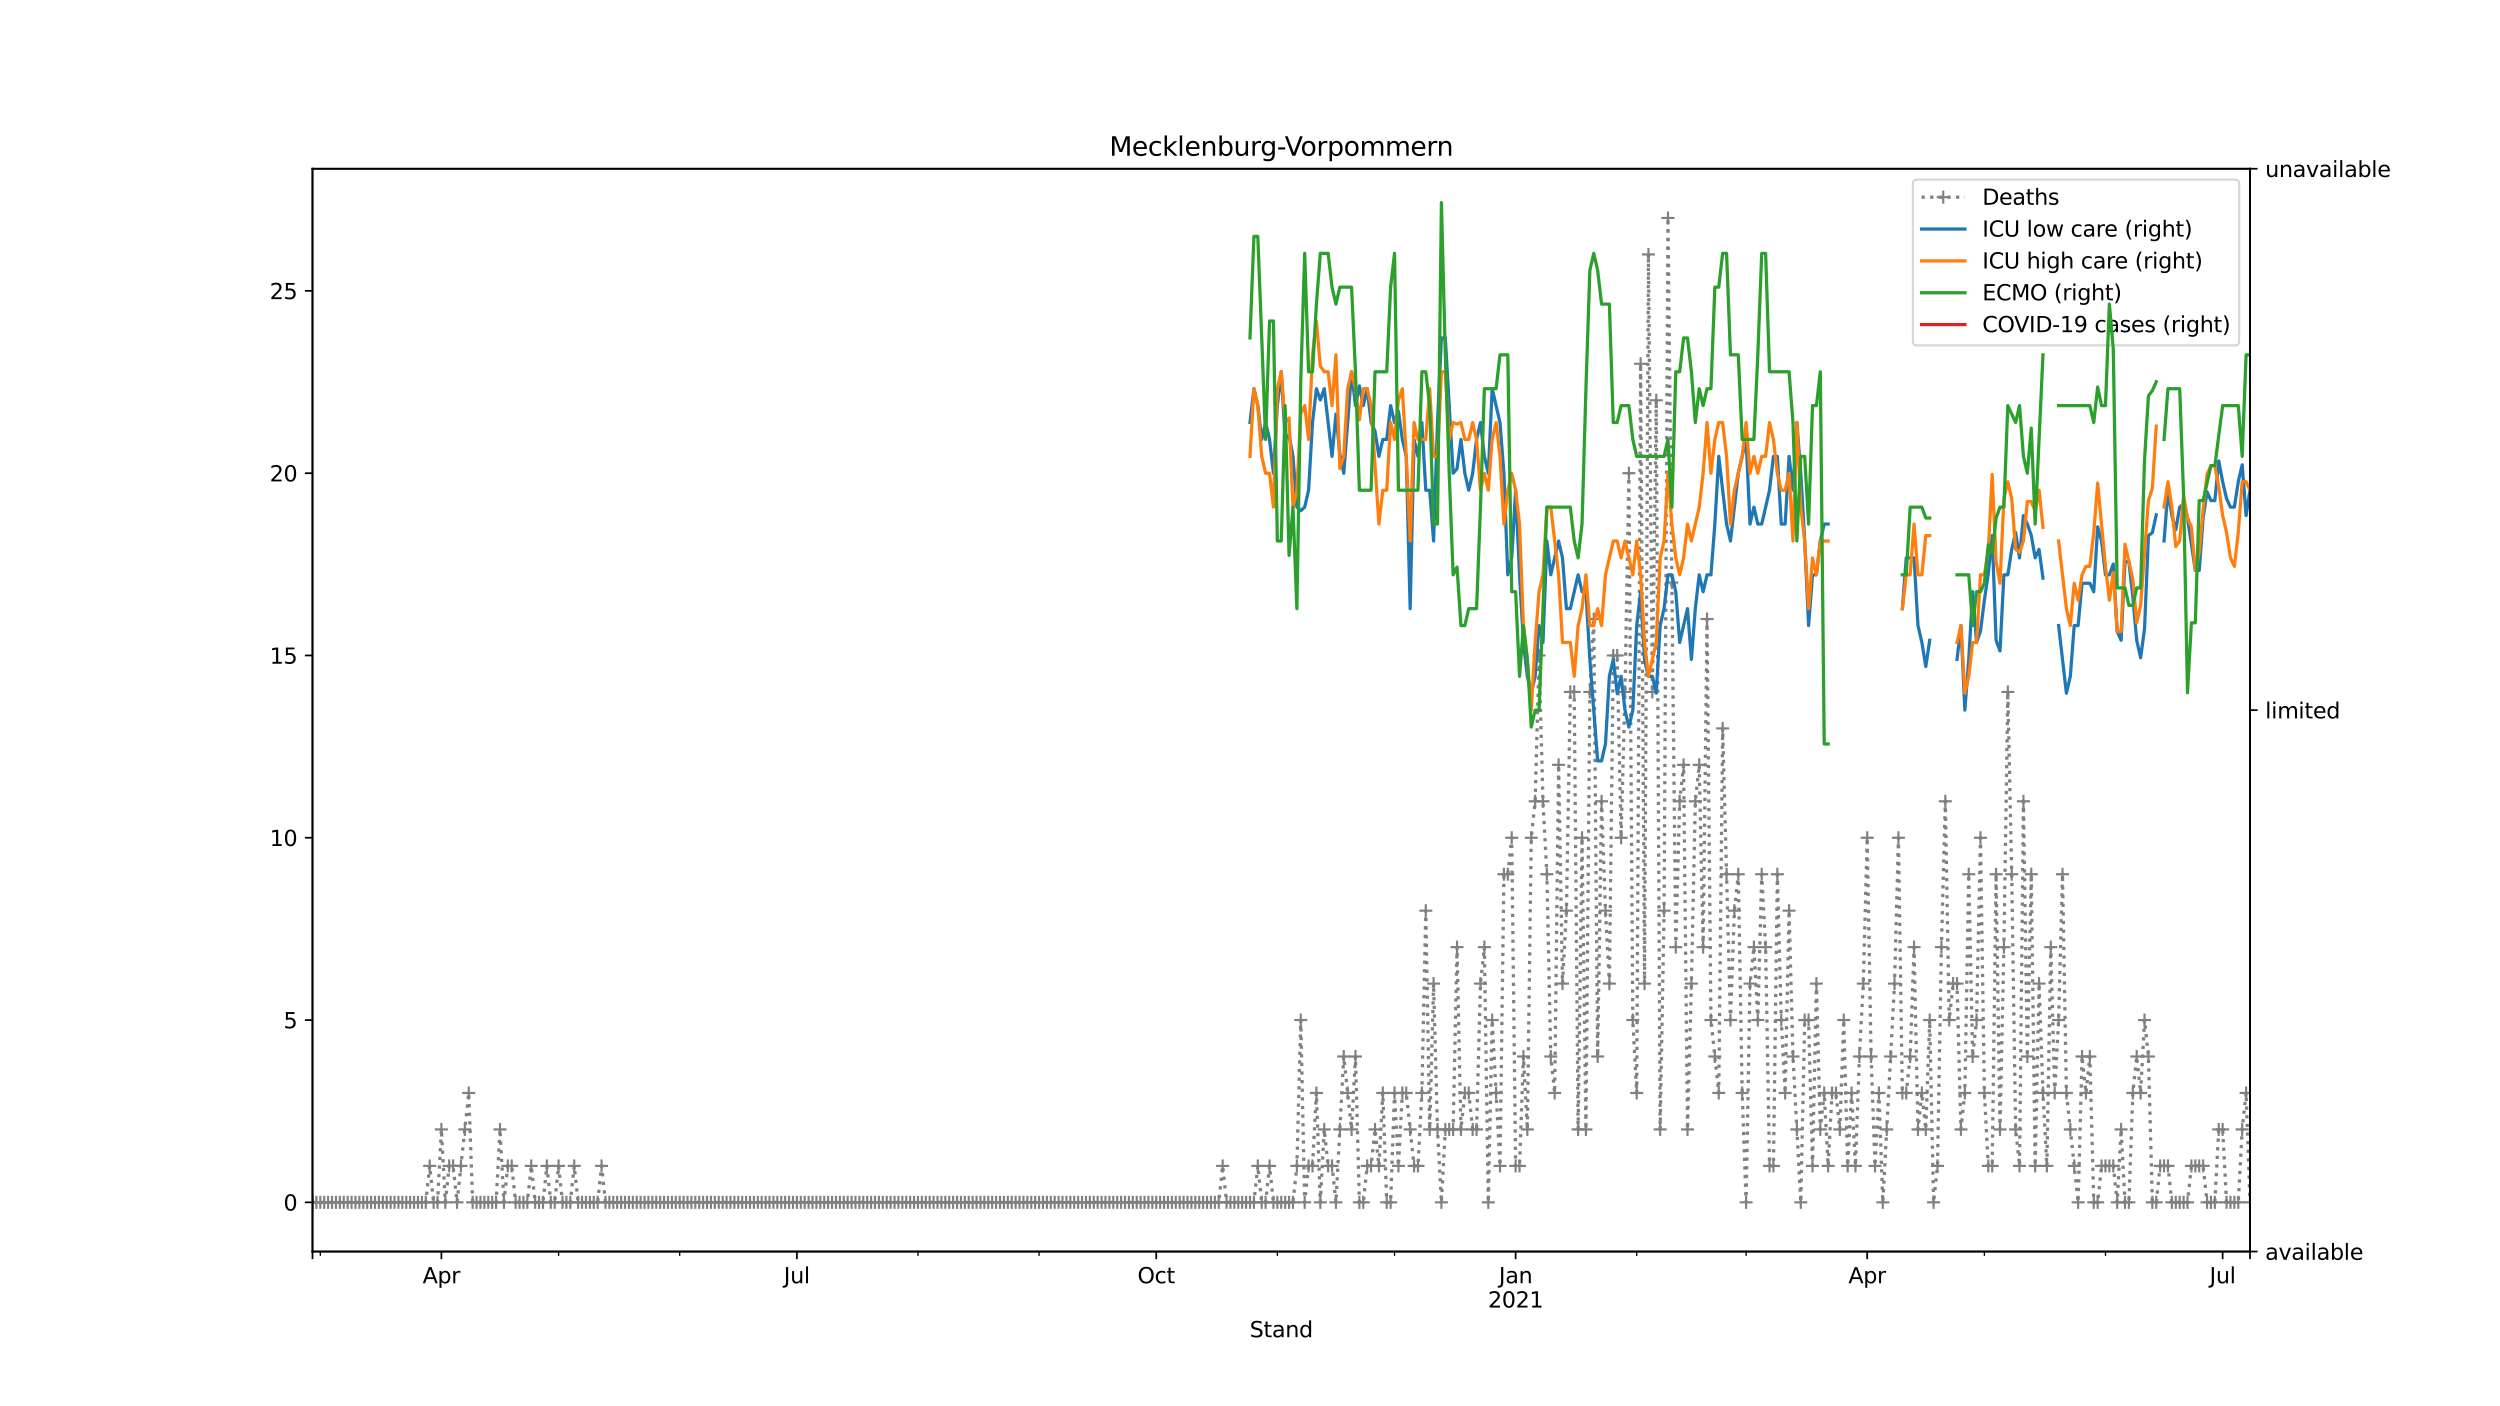 <?xml version="1.0" encoding="utf-8" standalone="no"?>
<!DOCTYPE svg PUBLIC "-//W3C//DTD SVG 1.1//EN"
  "http://www.w3.org/Graphics/SVG/1.1/DTD/svg11.dtd">
<svg height="648pt" version="1.1" viewBox="0 0 1152 648" width="1152pt" xmlns="http://www.w3.org/2000/svg" xmlns:xlink="http://www.w3.org/1999/xlink">
 <defs>
  <style type="text/css">*{stroke-linecap:butt;stroke-linejoin:round;}</style>
 </defs>
 <g id="figure_1">
  <g id="patch_1">
   <path d="M 0 648 
L 1152 648 
L 1152 0 
L 0 0 
z
" style="fill:#ffffff;"/>
  </g>
  <g id="axes_1">
   <g id="patch_2">
    <path d="M 144 576.72 
L 1036.8 576.72 
L 1036.8 77.76 
L 144 77.76 
z
" style="fill:#ffffff;"/>
   </g>
   <g id="matplotlib.axis_1">
    <g id="xtick_1">
     <g id="line2d_1">
      <defs>
       <path d="M 0 0 
L 0 3.5 
" id="m3e41aa7573" style="stroke:#000000;stroke-width:0.8;"/>
      </defs>
      <g>
       <use style="stroke:#000000;stroke-width:0.8;" x="144" xlink:href="#m3e41aa7573" y="576.72"/>
      </g>
     </g>
    </g>
    <g id="xtick_2">
     <g id="line2d_2">
      <g>
       <use style="stroke:#000000;stroke-width:0.8;" x="203.4" xlink:href="#m3e41aa7573" y="576.72"/>
      </g>
     </g>
     <g id="text_1">
      <!-- Apr -->
      <g transform="translate(194.75 591.318)scale(0.1 -0.1)">
       <defs>
        <path d="M 2188 4044 
L 1331 1722 
L 3047 1722 
L 2188 4044 
z
M 1831 4666 
L 2547 4666 
L 4325 0 
L 3669 0 
L 3244 1197 
L 1141 1197 
L 716 0 
L 50 0 
L 1831 4666 
z
" id="DejaVuSans-41" transform="scale(0.016)"/>
        <path d="M 1159 525 
L 1159 -1331 
L 581 -1331 
L 581 3500 
L 1159 3500 
L 1159 2969 
Q 1341 3281 1617 3432 
Q 1894 3584 2278 3584 
Q 2916 3584 3314 3078 
Q 3713 2572 3713 1747 
Q 3713 922 3314 415 
Q 2916 -91 2278 -91 
Q 1894 -91 1617 61 
Q 1341 213 1159 525 
z
M 3116 1747 
Q 3116 2381 2855 2742 
Q 2594 3103 2138 3103 
Q 1681 3103 1420 2742 
Q 1159 2381 1159 1747 
Q 1159 1113 1420 752 
Q 1681 391 2138 391 
Q 2594 391 2855 752 
Q 3116 1113 3116 1747 
z
" id="DejaVuSans-70" transform="scale(0.016)"/>
        <path d="M 2631 2963 
Q 2534 3019 2420 3045 
Q 2306 3072 2169 3072 
Q 1681 3072 1420 2755 
Q 1159 2438 1159 1844 
L 1159 0 
L 581 0 
L 581 3500 
L 1159 3500 
L 1159 2956 
Q 1341 3275 1631 3429 
Q 1922 3584 2338 3584 
Q 2397 3584 2469 3576 
Q 2541 3569 2628 3553 
L 2631 2963 
z
" id="DejaVuSans-72" transform="scale(0.016)"/>
       </defs>
       <use xlink:href="#DejaVuSans-41"/>
       <use x="68.408" xlink:href="#DejaVuSans-70"/>
       <use x="131.885" xlink:href="#DejaVuSans-72"/>
      </g>
     </g>
    </g>
    <g id="xtick_3">
     <g id="line2d_3">
      <g>
       <use style="stroke:#000000;stroke-width:0.8;" x="367.2" xlink:href="#m3e41aa7573" y="576.72"/>
      </g>
     </g>
     <g id="text_2">
      <!-- Jul -->
      <g transform="translate(361.167 591.318)scale(0.1 -0.1)">
       <defs>
        <path d="M 628 4666 
L 1259 4666 
L 1259 325 
Q 1259 -519 939 -900 
Q 619 -1281 -91 -1281 
L -331 -1281 
L -331 -750 
L -134 -750 
Q 284 -750 456 -515 
Q 628 -281 628 325 
L 628 4666 
z
" id="DejaVuSans-4a" transform="scale(0.016)"/>
        <path d="M 544 1381 
L 544 3500 
L 1119 3500 
L 1119 1403 
Q 1119 906 1312 657 
Q 1506 409 1894 409 
Q 2359 409 2629 706 
Q 2900 1003 2900 1516 
L 2900 3500 
L 3475 3500 
L 3475 0 
L 2900 0 
L 2900 538 
Q 2691 219 2414 64 
Q 2138 -91 1772 -91 
Q 1169 -91 856 284 
Q 544 659 544 1381 
z
M 1991 3584 
L 1991 3584 
z
" id="DejaVuSans-75" transform="scale(0.016)"/>
        <path d="M 603 4863 
L 1178 4863 
L 1178 0 
L 603 0 
L 603 4863 
z
" id="DejaVuSans-6c" transform="scale(0.016)"/>
       </defs>
       <use xlink:href="#DejaVuSans-4a"/>
       <use x="29.492" xlink:href="#DejaVuSans-75"/>
       <use x="92.871" xlink:href="#DejaVuSans-6c"/>
      </g>
     </g>
    </g>
    <g id="xtick_4">
     <g id="line2d_4">
      <g>
       <use style="stroke:#000000;stroke-width:0.8;" x="532.8" xlink:href="#m3e41aa7573" y="576.72"/>
      </g>
     </g>
     <g id="text_3">
      <!-- Oct -->
      <g transform="translate(524.155 591.318)scale(0.1 -0.1)">
       <defs>
        <path d="M 2522 4238 
Q 1834 4238 1429 3725 
Q 1025 3213 1025 2328 
Q 1025 1447 1429 934 
Q 1834 422 2522 422 
Q 3209 422 3611 934 
Q 4013 1447 4013 2328 
Q 4013 3213 3611 3725 
Q 3209 4238 2522 4238 
z
M 2522 4750 
Q 3503 4750 4090 4092 
Q 4678 3434 4678 2328 
Q 4678 1225 4090 567 
Q 3503 -91 2522 -91 
Q 1538 -91 948 565 
Q 359 1222 359 2328 
Q 359 3434 948 4092 
Q 1538 4750 2522 4750 
z
" id="DejaVuSans-4f" transform="scale(0.016)"/>
        <path d="M 3122 3366 
L 3122 2828 
Q 2878 2963 2633 3030 
Q 2388 3097 2138 3097 
Q 1578 3097 1268 2742 
Q 959 2388 959 1747 
Q 959 1106 1268 751 
Q 1578 397 2138 397 
Q 2388 397 2633 464 
Q 2878 531 3122 666 
L 3122 134 
Q 2881 22 2623 -34 
Q 2366 -91 2075 -91 
Q 1284 -91 818 406 
Q 353 903 353 1747 
Q 353 2603 823 3093 
Q 1294 3584 2113 3584 
Q 2378 3584 2631 3529 
Q 2884 3475 3122 3366 
z
" id="DejaVuSans-63" transform="scale(0.016)"/>
        <path d="M 1172 4494 
L 1172 3500 
L 2356 3500 
L 2356 3053 
L 1172 3053 
L 1172 1153 
Q 1172 725 1289 603 
Q 1406 481 1766 481 
L 2356 481 
L 2356 0 
L 1766 0 
Q 1100 0 847 248 
Q 594 497 594 1153 
L 594 3053 
L 172 3053 
L 172 3500 
L 594 3500 
L 594 4494 
L 1172 4494 
z
" id="DejaVuSans-74" transform="scale(0.016)"/>
       </defs>
       <use xlink:href="#DejaVuSans-4f"/>
       <use x="78.711" xlink:href="#DejaVuSans-63"/>
       <use x="133.691" xlink:href="#DejaVuSans-74"/>
      </g>
     </g>
    </g>
    <g id="xtick_5">
     <g id="line2d_5">
      <g>
       <use style="stroke:#000000;stroke-width:0.8;" x="698.4" xlink:href="#m3e41aa7573" y="576.72"/>
      </g>
     </g>
     <g id="text_4">
      <!-- Jan -->
      <g transform="translate(690.692 591.318)scale(0.1 -0.1)">
       <defs>
        <path d="M 2194 1759 
Q 1497 1759 1228 1600 
Q 959 1441 959 1056 
Q 959 750 1161 570 
Q 1363 391 1709 391 
Q 2188 391 2477 730 
Q 2766 1069 2766 1631 
L 2766 1759 
L 2194 1759 
z
M 3341 1997 
L 3341 0 
L 2766 0 
L 2766 531 
Q 2569 213 2275 61 
Q 1981 -91 1556 -91 
Q 1019 -91 701 211 
Q 384 513 384 1019 
Q 384 1609 779 1909 
Q 1175 2209 1959 2209 
L 2766 2209 
L 2766 2266 
Q 2766 2663 2505 2880 
Q 2244 3097 1772 3097 
Q 1472 3097 1187 3025 
Q 903 2953 641 2809 
L 641 3341 
Q 956 3463 1253 3523 
Q 1550 3584 1831 3584 
Q 2591 3584 2966 3190 
Q 3341 2797 3341 1997 
z
" id="DejaVuSans-61" transform="scale(0.016)"/>
        <path d="M 3513 2113 
L 3513 0 
L 2938 0 
L 2938 2094 
Q 2938 2591 2744 2837 
Q 2550 3084 2163 3084 
Q 1697 3084 1428 2787 
Q 1159 2491 1159 1978 
L 1159 0 
L 581 0 
L 581 3500 
L 1159 3500 
L 1159 2956 
Q 1366 3272 1645 3428 
Q 1925 3584 2291 3584 
Q 2894 3584 3203 3211 
Q 3513 2838 3513 2113 
z
" id="DejaVuSans-6e" transform="scale(0.016)"/>
       </defs>
       <use xlink:href="#DejaVuSans-4a"/>
       <use x="29.492" xlink:href="#DejaVuSans-61"/>
       <use x="90.771" xlink:href="#DejaVuSans-6e"/>
      </g>
      <!-- 2021 -->
      <g transform="translate(685.675 602.516)scale(0.1 -0.1)">
       <defs>
        <path d="M 1228 531 
L 3431 531 
L 3431 0 
L 469 0 
L 469 531 
Q 828 903 1448 1529 
Q 2069 2156 2228 2338 
Q 2531 2678 2651 2914 
Q 2772 3150 2772 3378 
Q 2772 3750 2511 3984 
Q 2250 4219 1831 4219 
Q 1534 4219 1204 4116 
Q 875 4013 500 3803 
L 500 4441 
Q 881 4594 1212 4672 
Q 1544 4750 1819 4750 
Q 2544 4750 2975 4387 
Q 3406 4025 3406 3419 
Q 3406 3131 3298 2873 
Q 3191 2616 2906 2266 
Q 2828 2175 2409 1742 
Q 1991 1309 1228 531 
z
" id="DejaVuSans-32" transform="scale(0.016)"/>
        <path d="M 2034 4250 
Q 1547 4250 1301 3770 
Q 1056 3291 1056 2328 
Q 1056 1369 1301 889 
Q 1547 409 2034 409 
Q 2525 409 2770 889 
Q 3016 1369 3016 2328 
Q 3016 3291 2770 3770 
Q 2525 4250 2034 4250 
z
M 2034 4750 
Q 2819 4750 3233 4129 
Q 3647 3509 3647 2328 
Q 3647 1150 3233 529 
Q 2819 -91 2034 -91 
Q 1250 -91 836 529 
Q 422 1150 422 2328 
Q 422 3509 836 4129 
Q 1250 4750 2034 4750 
z
" id="DejaVuSans-30" transform="scale(0.016)"/>
        <path d="M 794 531 
L 1825 531 
L 1825 4091 
L 703 3866 
L 703 4441 
L 1819 4666 
L 2450 4666 
L 2450 531 
L 3481 531 
L 3481 0 
L 794 0 
L 794 531 
z
" id="DejaVuSans-31" transform="scale(0.016)"/>
       </defs>
       <use xlink:href="#DejaVuSans-32"/>
       <use x="63.623" xlink:href="#DejaVuSans-30"/>
       <use x="127.246" xlink:href="#DejaVuSans-32"/>
       <use x="190.869" xlink:href="#DejaVuSans-31"/>
      </g>
     </g>
    </g>
    <g id="xtick_6">
     <g id="line2d_6">
      <g>
       <use style="stroke:#000000;stroke-width:0.8;" x="860.4" xlink:href="#m3e41aa7573" y="576.72"/>
      </g>
     </g>
     <g id="text_5">
      <!-- Apr -->
      <g transform="translate(851.75 591.318)scale(0.1 -0.1)">
       <use xlink:href="#DejaVuSans-41"/>
       <use x="68.408" xlink:href="#DejaVuSans-70"/>
       <use x="131.885" xlink:href="#DejaVuSans-72"/>
      </g>
     </g>
    </g>
    <g id="xtick_7">
     <g id="line2d_7">
      <g>
       <use style="stroke:#000000;stroke-width:0.8;" x="1024.2" xlink:href="#m3e41aa7573" y="576.72"/>
      </g>
     </g>
     <g id="text_6">
      <!-- Jul -->
      <g transform="translate(1018.167 591.318)scale(0.1 -0.1)">
       <use xlink:href="#DejaVuSans-4a"/>
       <use x="29.492" xlink:href="#DejaVuSans-75"/>
       <use x="92.871" xlink:href="#DejaVuSans-6c"/>
      </g>
     </g>
    </g>
    <g id="xtick_8">
     <g id="line2d_8">
      <g>
       <use style="stroke:#000000;stroke-width:0.8;" x="1036.8" xlink:href="#m3e41aa7573" y="576.72"/>
      </g>
     </g>
    </g>
    <g id="xtick_9">
     <g id="line2d_9">
      <defs>
       <path d="M 0 0 
L 0 2 
" id="mfc914f01f2" style="stroke:#000000;stroke-width:0.6;"/>
      </defs>
      <g>
       <use style="stroke:#000000;stroke-width:0.6;" x="147.6" xlink:href="#mfc914f01f2" y="576.72"/>
      </g>
     </g>
    </g>
    <g id="xtick_10">
     <g id="line2d_10">
      <g>
       <use style="stroke:#000000;stroke-width:0.6;" x="257.4" xlink:href="#mfc914f01f2" y="576.72"/>
      </g>
     </g>
    </g>
    <g id="xtick_11">
     <g id="line2d_11">
      <g>
       <use style="stroke:#000000;stroke-width:0.6;" x="313.2" xlink:href="#mfc914f01f2" y="576.72"/>
      </g>
     </g>
    </g>
    <g id="xtick_12">
     <g id="line2d_12">
      <g>
       <use style="stroke:#000000;stroke-width:0.6;" x="423" xlink:href="#mfc914f01f2" y="576.72"/>
      </g>
     </g>
    </g>
    <g id="xtick_13">
     <g id="line2d_13">
      <g>
       <use style="stroke:#000000;stroke-width:0.6;" x="478.8" xlink:href="#mfc914f01f2" y="576.72"/>
      </g>
     </g>
    </g>
    <g id="xtick_14">
     <g id="line2d_14">
      <g>
       <use style="stroke:#000000;stroke-width:0.6;" x="588.6" xlink:href="#mfc914f01f2" y="576.72"/>
      </g>
     </g>
    </g>
    <g id="xtick_15">
     <g id="line2d_15">
      <g>
       <use style="stroke:#000000;stroke-width:0.6;" x="642.6" xlink:href="#mfc914f01f2" y="576.72"/>
      </g>
     </g>
    </g>
    <g id="xtick_16">
     <g id="line2d_16">
      <g>
       <use style="stroke:#000000;stroke-width:0.6;" x="754.2" xlink:href="#mfc914f01f2" y="576.72"/>
      </g>
     </g>
    </g>
    <g id="xtick_17">
     <g id="line2d_17">
      <g>
       <use style="stroke:#000000;stroke-width:0.6;" x="804.6" xlink:href="#mfc914f01f2" y="576.72"/>
      </g>
     </g>
    </g>
    <g id="xtick_18">
     <g id="line2d_18">
      <g>
       <use style="stroke:#000000;stroke-width:0.6;" x="914.4" xlink:href="#mfc914f01f2" y="576.72"/>
      </g>
     </g>
    </g>
    <g id="xtick_19">
     <g id="line2d_19">
      <g>
       <use style="stroke:#000000;stroke-width:0.6;" x="970.2" xlink:href="#mfc914f01f2" y="576.72"/>
      </g>
     </g>
    </g>
    <g id="text_7">
     <!-- Stand -->
     <g transform="translate(575.859 616.194)scale(0.1 -0.1)">
      <defs>
       <path d="M 3425 4513 
L 3425 3897 
Q 3066 4069 2747 4153 
Q 2428 4238 2131 4238 
Q 1616 4238 1336 4038 
Q 1056 3838 1056 3469 
Q 1056 3159 1242 3001 
Q 1428 2844 1947 2747 
L 2328 2669 
Q 3034 2534 3370 2195 
Q 3706 1856 3706 1288 
Q 3706 609 3251 259 
Q 2797 -91 1919 -91 
Q 1588 -91 1214 -16 
Q 841 59 441 206 
L 441 856 
Q 825 641 1194 531 
Q 1563 422 1919 422 
Q 2459 422 2753 634 
Q 3047 847 3047 1241 
Q 3047 1584 2836 1778 
Q 2625 1972 2144 2069 
L 1759 2144 
Q 1053 2284 737 2584 
Q 422 2884 422 3419 
Q 422 4038 858 4394 
Q 1294 4750 2059 4750 
Q 2388 4750 2728 4690 
Q 3069 4631 3425 4513 
z
" id="DejaVuSans-53" transform="scale(0.016)"/>
       <path d="M 2906 2969 
L 2906 4863 
L 3481 4863 
L 3481 0 
L 2906 0 
L 2906 525 
Q 2725 213 2448 61 
Q 2172 -91 1784 -91 
Q 1150 -91 751 415 
Q 353 922 353 1747 
Q 353 2572 751 3078 
Q 1150 3584 1784 3584 
Q 2172 3584 2448 3432 
Q 2725 3281 2906 2969 
z
M 947 1747 
Q 947 1113 1208 752 
Q 1469 391 1925 391 
Q 2381 391 2643 752 
Q 2906 1113 2906 1747 
Q 2906 2381 2643 2742 
Q 2381 3103 1925 3103 
Q 1469 3103 1208 2742 
Q 947 2381 947 1747 
z
" id="DejaVuSans-64" transform="scale(0.016)"/>
      </defs>
      <use xlink:href="#DejaVuSans-53"/>
      <use x="63.477" xlink:href="#DejaVuSans-74"/>
      <use x="102.686" xlink:href="#DejaVuSans-61"/>
      <use x="163.965" xlink:href="#DejaVuSans-6e"/>
      <use x="227.344" xlink:href="#DejaVuSans-64"/>
     </g>
    </g>
   </g>
   <g id="matplotlib.axis_2">
    <g id="ytick_1">
     <g id="line2d_20">
      <defs>
       <path d="M 0 0 
L -3.5 0 
" id="me6e30d62bf" style="stroke:#000000;stroke-width:0.8;"/>
      </defs>
      <g>
       <use style="stroke:#000000;stroke-width:0.8;" x="144" xlink:href="#me6e30d62bf" y="554.04"/>
      </g>
     </g>
     <g id="text_8">
      <!-- 0 -->
      <g transform="translate(130.637 557.839)scale(0.1 -0.1)">
       <use xlink:href="#DejaVuSans-30"/>
      </g>
     </g>
    </g>
    <g id="ytick_2">
     <g id="line2d_21">
      <g>
       <use style="stroke:#000000;stroke-width:0.8;" x="144" xlink:href="#me6e30d62bf" y="470.04"/>
      </g>
     </g>
     <g id="text_9">
      <!-- 5 -->
      <g transform="translate(130.637 473.839)scale(0.1 -0.1)">
       <defs>
        <path d="M 691 4666 
L 3169 4666 
L 3169 4134 
L 1269 4134 
L 1269 2991 
Q 1406 3038 1543 3061 
Q 1681 3084 1819 3084 
Q 2600 3084 3056 2656 
Q 3513 2228 3513 1497 
Q 3513 744 3044 326 
Q 2575 -91 1722 -91 
Q 1428 -91 1123 -41 
Q 819 9 494 109 
L 494 744 
Q 775 591 1075 516 
Q 1375 441 1709 441 
Q 2250 441 2565 725 
Q 2881 1009 2881 1497 
Q 2881 1984 2565 2268 
Q 2250 2553 1709 2553 
Q 1456 2553 1204 2497 
Q 953 2441 691 2322 
L 691 4666 
z
" id="DejaVuSans-35" transform="scale(0.016)"/>
       </defs>
       <use xlink:href="#DejaVuSans-35"/>
      </g>
     </g>
    </g>
    <g id="ytick_3">
     <g id="line2d_22">
      <g>
       <use style="stroke:#000000;stroke-width:0.8;" x="144" xlink:href="#me6e30d62bf" y="386.04"/>
      </g>
     </g>
     <g id="text_10">
      <!-- 10 -->
      <g transform="translate(124.275 389.839)scale(0.1 -0.1)">
       <use xlink:href="#DejaVuSans-31"/>
       <use x="63.623" xlink:href="#DejaVuSans-30"/>
      </g>
     </g>
    </g>
    <g id="ytick_4">
     <g id="line2d_23">
      <g>
       <use style="stroke:#000000;stroke-width:0.8;" x="144" xlink:href="#me6e30d62bf" y="302.04"/>
      </g>
     </g>
     <g id="text_11">
      <!-- 15 -->
      <g transform="translate(124.275 305.839)scale(0.1 -0.1)">
       <use xlink:href="#DejaVuSans-31"/>
       <use x="63.623" xlink:href="#DejaVuSans-35"/>
      </g>
     </g>
    </g>
    <g id="ytick_5">
     <g id="line2d_24">
      <g>
       <use style="stroke:#000000;stroke-width:0.8;" x="144" xlink:href="#me6e30d62bf" y="218.04"/>
      </g>
     </g>
     <g id="text_12">
      <!-- 20 -->
      <g transform="translate(124.275 221.839)scale(0.1 -0.1)">
       <use xlink:href="#DejaVuSans-32"/>
       <use x="63.623" xlink:href="#DejaVuSans-30"/>
      </g>
     </g>
    </g>
    <g id="ytick_6">
     <g id="line2d_25">
      <g>
       <use style="stroke:#000000;stroke-width:0.8;" x="144" xlink:href="#me6e30d62bf" y="134.04"/>
      </g>
     </g>
     <g id="text_13">
      <!-- 25 -->
      <g transform="translate(124.275 137.839)scale(0.1 -0.1)">
       <use xlink:href="#DejaVuSans-32"/>
       <use x="63.623" xlink:href="#DejaVuSans-35"/>
      </g>
     </g>
    </g>
   </g>
   <g id="line2d_26">
    <path clip-path="url(#p344a3dfdf8)" d="M 144 554.04 
L 196.2 554.04 
L 198 537.24 
L 199.8 554.04 
L 201.6 554.04 
L 203.4 520.44 
L 205.2 554.04 
L 207 537.24 
L 208.8 537.24 
L 210.6 554.04 
L 216 503.64 
L 217.8 554.04 
L 228.6 554.04 
L 230.4 520.44 
L 232.2 554.04 
L 234 537.24 
L 235.8 537.24 
L 237.6 554.04 
L 243 554.04 
L 244.8 537.24 
L 246.6 554.04 
L 250.2 554.04 
L 252 537.24 
L 253.8 554.04 
L 255.6 554.04 
L 257.4 537.24 
L 259.2 554.04 
L 262.8 554.04 
L 264.6 537.24 
L 266.4 554.04 
L 275.4 554.04 
L 277.2 537.24 
L 279 554.04 
L 561.6 554.04 
L 563.4 537.24 
L 565.2 554.04 
L 577.8 554.04 
L 579.6 537.24 
L 581.4 554.04 
L 583.2 554.04 
L 585 537.24 
L 586.8 554.04 
L 595.8 554.04 
L 597.6 537.24 
L 599.4 470.04 
L 601.2 554.04 
L 603 537.24 
L 604.8 537.24 
L 606.6 503.64 
L 608.4 554.04 
L 610.2 520.44 
L 612 537.24 
L 613.8 537.24 
L 615.6 554.04 
L 619.2 486.84 
L 622.8 520.44 
L 624.6 486.84 
L 626.4 554.04 
L 628.2 554.04 
L 630 537.24 
L 631.8 537.24 
L 633.6 520.44 
L 635.4 537.24 
L 637.2 503.64 
L 639 554.04 
L 640.8 554.04 
L 642.6 503.64 
L 644.4 537.24 
L 646.2 503.64 
L 648 503.64 
L 651.6 537.24 
L 653.4 537.24 
L 655.2 503.64 
L 657 419.64 
L 658.8 520.44 
L 660.6 453.24 
L 662.4 520.44 
L 664.2 554.04 
L 666 520.44 
L 669.6 520.44 
L 671.4 436.44 
L 673.2 520.44 
L 675 503.64 
L 676.8 503.64 
L 678.6 520.44 
L 680.4 520.44 
L 682.2 453.24 
L 684 436.44 
L 685.8 554.04 
L 687.6 470.04 
L 691.2 537.24 
L 693 402.84 
L 694.8 402.84 
L 696.6 386.04 
L 698.4 537.24 
L 700.2 537.24 
L 702 486.84 
L 703.8 520.44 
L 705.6 386.04 
L 707.4 369.24 
L 709.2 302.04 
L 711 369.24 
L 712.8 402.84 
L 714.6 486.84 
L 716.4 503.64 
L 718.2 352.44 
L 720 453.24 
L 721.8 419.64 
L 723.6 318.84 
L 725.4 318.84 
L 727.2 520.44 
L 729 386.04 
L 730.8 520.44 
L 732.6 318.84 
L 734.4 285.24 
L 736.2 486.84 
L 738 369.24 
L 739.8 419.64 
L 741.6 453.24 
L 743.4 302.04 
L 745.2 302.04 
L 747 386.04 
L 748.8 318.84 
L 750.6 218.04 
L 752.4 470.04 
L 754.2 503.64 
L 756 167.64 
L 757.8 453.24 
L 759.6 117.24 
L 761.4 318.84 
L 763.2 184.44 
L 765 520.44 
L 766.8 419.64 
L 768.6 100.44 
L 772.2 436.44 
L 774 369.24 
L 775.8 352.44 
L 777.6 520.44 
L 779.4 453.24 
L 781.2 369.24 
L 783 352.44 
L 784.8 436.44 
L 786.6 285.24 
L 788.4 470.04 
L 792 503.64 
L 793.8 335.64 
L 797.4 470.04 
L 799.2 419.64 
L 801 402.84 
L 802.8 503.64 
L 804.6 554.04 
L 806.4 453.24 
L 808.2 436.44 
L 810 470.04 
L 811.8 402.84 
L 813.6 436.44 
L 815.4 537.24 
L 817.2 537.24 
L 819 402.84 
L 820.8 470.04 
L 822.6 503.64 
L 824.4 419.64 
L 826.2 486.84 
L 829.8 554.04 
L 831.6 470.04 
L 833.4 470.04 
L 835.2 537.24 
L 837 453.24 
L 838.8 520.44 
L 840.6 503.64 
L 842.4 537.24 
L 844.2 503.64 
L 846 503.64 
L 847.8 520.44 
L 849.6 470.04 
L 851.4 537.24 
L 853.2 503.64 
L 855 537.24 
L 856.8 486.84 
L 858.6 453.24 
L 860.4 386.04 
L 862.2 486.84 
L 864 537.24 
L 865.8 503.64 
L 867.6 554.04 
L 873 453.24 
L 874.8 386.04 
L 876.6 503.64 
L 878.4 503.64 
L 880.2 486.84 
L 882 436.44 
L 883.8 520.44 
L 885.6 503.64 
L 887.4 520.44 
L 889.2 470.04 
L 891 554.04 
L 892.8 537.24 
L 894.6 436.44 
L 896.4 369.24 
L 898.2 470.04 
L 900 453.24 
L 901.8 453.24 
L 903.6 520.44 
L 905.4 503.64 
L 907.2 402.84 
L 909 486.84 
L 910.8 470.04 
L 912.6 386.04 
L 914.4 503.64 
L 916.2 537.24 
L 918 537.24 
L 919.8 402.84 
L 921.6 520.44 
L 923.4 436.44 
L 925.2 318.84 
L 927 402.84 
L 928.8 520.44 
L 930.6 537.24 
L 932.4 369.24 
L 934.2 486.84 
L 936 402.84 
L 937.8 537.24 
L 939.6 453.24 
L 941.4 503.64 
L 943.2 537.24 
L 945 436.44 
L 946.8 503.64 
L 948.6 470.04 
L 950.4 402.84 
L 952.2 503.64 
L 957.6 554.04 
L 959.4 486.84 
L 961.2 503.64 
L 963 486.84 
L 964.8 554.04 
L 966.6 554.04 
L 968.4 537.24 
L 973.8 537.24 
L 975.6 554.04 
L 977.4 520.44 
L 979.2 554.04 
L 981 554.04 
L 982.8 503.64 
L 984.6 486.84 
L 986.4 503.64 
L 988.2 470.04 
L 990 486.84 
L 991.8 554.04 
L 993.6 554.04 
L 995.4 537.24 
L 999 537.24 
L 1000.8 554.04 
L 1008 554.04 
L 1009.8 537.24 
L 1015.2 537.24 
L 1017 554.04 
L 1020.6 554.04 
L 1022.4 520.44 
L 1024.2 520.44 
L 1026 554.04 
L 1031.4 554.04 
L 1033.2 520.44 
L 1035 503.64 
L 1036.8 554.04 
L 1036.8 554.04 
" style="fill:none;stroke:#808080;stroke-dasharray:1.5,2.475;stroke-dashoffset:0;stroke-width:1.5;"/>
    <defs>
     <path d="M -3 0 
L 3 0 
M 0 3 
L 0 -3 
" id="m10c2855396" style="stroke:#808080;"/>
    </defs>
    <g clip-path="url(#p344a3dfdf8)">
     <use style="fill:#808080;stroke:#808080;" x="144" xlink:href="#m10c2855396" y="554.04"/>
     <use style="fill:#808080;stroke:#808080;" x="145.8" xlink:href="#m10c2855396" y="554.04"/>
     <use style="fill:#808080;stroke:#808080;" x="147.6" xlink:href="#m10c2855396" y="554.04"/>
     <use style="fill:#808080;stroke:#808080;" x="149.4" xlink:href="#m10c2855396" y="554.04"/>
     <use style="fill:#808080;stroke:#808080;" x="151.2" xlink:href="#m10c2855396" y="554.04"/>
     <use style="fill:#808080;stroke:#808080;" x="153" xlink:href="#m10c2855396" y="554.04"/>
     <use style="fill:#808080;stroke:#808080;" x="154.8" xlink:href="#m10c2855396" y="554.04"/>
     <use style="fill:#808080;stroke:#808080;" x="156.6" xlink:href="#m10c2855396" y="554.04"/>
     <use style="fill:#808080;stroke:#808080;" x="158.4" xlink:href="#m10c2855396" y="554.04"/>
     <use style="fill:#808080;stroke:#808080;" x="160.2" xlink:href="#m10c2855396" y="554.04"/>
     <use style="fill:#808080;stroke:#808080;" x="162" xlink:href="#m10c2855396" y="554.04"/>
     <use style="fill:#808080;stroke:#808080;" x="163.8" xlink:href="#m10c2855396" y="554.04"/>
     <use style="fill:#808080;stroke:#808080;" x="165.6" xlink:href="#m10c2855396" y="554.04"/>
     <use style="fill:#808080;stroke:#808080;" x="167.4" xlink:href="#m10c2855396" y="554.04"/>
     <use style="fill:#808080;stroke:#808080;" x="169.2" xlink:href="#m10c2855396" y="554.04"/>
     <use style="fill:#808080;stroke:#808080;" x="171" xlink:href="#m10c2855396" y="554.04"/>
     <use style="fill:#808080;stroke:#808080;" x="172.8" xlink:href="#m10c2855396" y="554.04"/>
     <use style="fill:#808080;stroke:#808080;" x="174.6" xlink:href="#m10c2855396" y="554.04"/>
     <use style="fill:#808080;stroke:#808080;" x="176.4" xlink:href="#m10c2855396" y="554.04"/>
     <use style="fill:#808080;stroke:#808080;" x="178.2" xlink:href="#m10c2855396" y="554.04"/>
     <use style="fill:#808080;stroke:#808080;" x="180" xlink:href="#m10c2855396" y="554.04"/>
     <use style="fill:#808080;stroke:#808080;" x="181.8" xlink:href="#m10c2855396" y="554.04"/>
     <use style="fill:#808080;stroke:#808080;" x="183.6" xlink:href="#m10c2855396" y="554.04"/>
     <use style="fill:#808080;stroke:#808080;" x="185.4" xlink:href="#m10c2855396" y="554.04"/>
     <use style="fill:#808080;stroke:#808080;" x="187.2" xlink:href="#m10c2855396" y="554.04"/>
     <use style="fill:#808080;stroke:#808080;" x="189" xlink:href="#m10c2855396" y="554.04"/>
     <use style="fill:#808080;stroke:#808080;" x="190.8" xlink:href="#m10c2855396" y="554.04"/>
     <use style="fill:#808080;stroke:#808080;" x="192.6" xlink:href="#m10c2855396" y="554.04"/>
     <use style="fill:#808080;stroke:#808080;" x="194.4" xlink:href="#m10c2855396" y="554.04"/>
     <use style="fill:#808080;stroke:#808080;" x="196.2" xlink:href="#m10c2855396" y="554.04"/>
     <use style="fill:#808080;stroke:#808080;" x="198" xlink:href="#m10c2855396" y="537.24"/>
     <use style="fill:#808080;stroke:#808080;" x="199.8" xlink:href="#m10c2855396" y="554.04"/>
     <use style="fill:#808080;stroke:#808080;" x="201.6" xlink:href="#m10c2855396" y="554.04"/>
     <use style="fill:#808080;stroke:#808080;" x="203.4" xlink:href="#m10c2855396" y="520.44"/>
     <use style="fill:#808080;stroke:#808080;" x="205.2" xlink:href="#m10c2855396" y="554.04"/>
     <use style="fill:#808080;stroke:#808080;" x="207" xlink:href="#m10c2855396" y="537.24"/>
     <use style="fill:#808080;stroke:#808080;" x="208.8" xlink:href="#m10c2855396" y="537.24"/>
     <use style="fill:#808080;stroke:#808080;" x="210.6" xlink:href="#m10c2855396" y="554.04"/>
     <use style="fill:#808080;stroke:#808080;" x="212.4" xlink:href="#m10c2855396" y="537.24"/>
     <use style="fill:#808080;stroke:#808080;" x="214.2" xlink:href="#m10c2855396" y="520.44"/>
     <use style="fill:#808080;stroke:#808080;" x="216" xlink:href="#m10c2855396" y="503.64"/>
     <use style="fill:#808080;stroke:#808080;" x="217.8" xlink:href="#m10c2855396" y="554.04"/>
     <use style="fill:#808080;stroke:#808080;" x="219.6" xlink:href="#m10c2855396" y="554.04"/>
     <use style="fill:#808080;stroke:#808080;" x="221.4" xlink:href="#m10c2855396" y="554.04"/>
     <use style="fill:#808080;stroke:#808080;" x="223.2" xlink:href="#m10c2855396" y="554.04"/>
     <use style="fill:#808080;stroke:#808080;" x="225" xlink:href="#m10c2855396" y="554.04"/>
     <use style="fill:#808080;stroke:#808080;" x="226.8" xlink:href="#m10c2855396" y="554.04"/>
     <use style="fill:#808080;stroke:#808080;" x="228.6" xlink:href="#m10c2855396" y="554.04"/>
     <use style="fill:#808080;stroke:#808080;" x="230.4" xlink:href="#m10c2855396" y="520.44"/>
     <use style="fill:#808080;stroke:#808080;" x="232.2" xlink:href="#m10c2855396" y="554.04"/>
     <use style="fill:#808080;stroke:#808080;" x="234" xlink:href="#m10c2855396" y="537.24"/>
     <use style="fill:#808080;stroke:#808080;" x="235.8" xlink:href="#m10c2855396" y="537.24"/>
     <use style="fill:#808080;stroke:#808080;" x="237.6" xlink:href="#m10c2855396" y="554.04"/>
     <use style="fill:#808080;stroke:#808080;" x="239.4" xlink:href="#m10c2855396" y="554.04"/>
     <use style="fill:#808080;stroke:#808080;" x="241.2" xlink:href="#m10c2855396" y="554.04"/>
     <use style="fill:#808080;stroke:#808080;" x="243" xlink:href="#m10c2855396" y="554.04"/>
     <use style="fill:#808080;stroke:#808080;" x="244.8" xlink:href="#m10c2855396" y="537.24"/>
     <use style="fill:#808080;stroke:#808080;" x="246.6" xlink:href="#m10c2855396" y="554.04"/>
     <use style="fill:#808080;stroke:#808080;" x="248.4" xlink:href="#m10c2855396" y="554.04"/>
     <use style="fill:#808080;stroke:#808080;" x="250.2" xlink:href="#m10c2855396" y="554.04"/>
     <use style="fill:#808080;stroke:#808080;" x="252" xlink:href="#m10c2855396" y="537.24"/>
     <use style="fill:#808080;stroke:#808080;" x="253.8" xlink:href="#m10c2855396" y="554.04"/>
     <use style="fill:#808080;stroke:#808080;" x="255.6" xlink:href="#m10c2855396" y="554.04"/>
     <use style="fill:#808080;stroke:#808080;" x="257.4" xlink:href="#m10c2855396" y="537.24"/>
     <use style="fill:#808080;stroke:#808080;" x="259.2" xlink:href="#m10c2855396" y="554.04"/>
     <use style="fill:#808080;stroke:#808080;" x="261" xlink:href="#m10c2855396" y="554.04"/>
     <use style="fill:#808080;stroke:#808080;" x="262.8" xlink:href="#m10c2855396" y="554.04"/>
     <use style="fill:#808080;stroke:#808080;" x="264.6" xlink:href="#m10c2855396" y="537.24"/>
     <use style="fill:#808080;stroke:#808080;" x="266.4" xlink:href="#m10c2855396" y="554.04"/>
     <use style="fill:#808080;stroke:#808080;" x="268.2" xlink:href="#m10c2855396" y="554.04"/>
     <use style="fill:#808080;stroke:#808080;" x="270" xlink:href="#m10c2855396" y="554.04"/>
     <use style="fill:#808080;stroke:#808080;" x="271.8" xlink:href="#m10c2855396" y="554.04"/>
     <use style="fill:#808080;stroke:#808080;" x="273.6" xlink:href="#m10c2855396" y="554.04"/>
     <use style="fill:#808080;stroke:#808080;" x="275.4" xlink:href="#m10c2855396" y="554.04"/>
     <use style="fill:#808080;stroke:#808080;" x="277.2" xlink:href="#m10c2855396" y="537.24"/>
     <use style="fill:#808080;stroke:#808080;" x="279" xlink:href="#m10c2855396" y="554.04"/>
     <use style="fill:#808080;stroke:#808080;" x="280.8" xlink:href="#m10c2855396" y="554.04"/>
     <use style="fill:#808080;stroke:#808080;" x="282.6" xlink:href="#m10c2855396" y="554.04"/>
     <use style="fill:#808080;stroke:#808080;" x="284.4" xlink:href="#m10c2855396" y="554.04"/>
     <use style="fill:#808080;stroke:#808080;" x="286.2" xlink:href="#m10c2855396" y="554.04"/>
     <use style="fill:#808080;stroke:#808080;" x="288" xlink:href="#m10c2855396" y="554.04"/>
     <use style="fill:#808080;stroke:#808080;" x="289.8" xlink:href="#m10c2855396" y="554.04"/>
     <use style="fill:#808080;stroke:#808080;" x="291.6" xlink:href="#m10c2855396" y="554.04"/>
     <use style="fill:#808080;stroke:#808080;" x="293.4" xlink:href="#m10c2855396" y="554.04"/>
     <use style="fill:#808080;stroke:#808080;" x="295.2" xlink:href="#m10c2855396" y="554.04"/>
     <use style="fill:#808080;stroke:#808080;" x="297" xlink:href="#m10c2855396" y="554.04"/>
     <use style="fill:#808080;stroke:#808080;" x="298.8" xlink:href="#m10c2855396" y="554.04"/>
     <use style="fill:#808080;stroke:#808080;" x="300.6" xlink:href="#m10c2855396" y="554.04"/>
     <use style="fill:#808080;stroke:#808080;" x="302.4" xlink:href="#m10c2855396" y="554.04"/>
     <use style="fill:#808080;stroke:#808080;" x="304.2" xlink:href="#m10c2855396" y="554.04"/>
     <use style="fill:#808080;stroke:#808080;" x="306" xlink:href="#m10c2855396" y="554.04"/>
     <use style="fill:#808080;stroke:#808080;" x="307.8" xlink:href="#m10c2855396" y="554.04"/>
     <use style="fill:#808080;stroke:#808080;" x="309.6" xlink:href="#m10c2855396" y="554.04"/>
     <use style="fill:#808080;stroke:#808080;" x="311.4" xlink:href="#m10c2855396" y="554.04"/>
     <use style="fill:#808080;stroke:#808080;" x="313.2" xlink:href="#m10c2855396" y="554.04"/>
     <use style="fill:#808080;stroke:#808080;" x="315" xlink:href="#m10c2855396" y="554.04"/>
     <use style="fill:#808080;stroke:#808080;" x="316.8" xlink:href="#m10c2855396" y="554.04"/>
     <use style="fill:#808080;stroke:#808080;" x="318.6" xlink:href="#m10c2855396" y="554.04"/>
     <use style="fill:#808080;stroke:#808080;" x="320.4" xlink:href="#m10c2855396" y="554.04"/>
     <use style="fill:#808080;stroke:#808080;" x="322.2" xlink:href="#m10c2855396" y="554.04"/>
     <use style="fill:#808080;stroke:#808080;" x="324" xlink:href="#m10c2855396" y="554.04"/>
     <use style="fill:#808080;stroke:#808080;" x="325.8" xlink:href="#m10c2855396" y="554.04"/>
     <use style="fill:#808080;stroke:#808080;" x="327.6" xlink:href="#m10c2855396" y="554.04"/>
     <use style="fill:#808080;stroke:#808080;" x="329.4" xlink:href="#m10c2855396" y="554.04"/>
     <use style="fill:#808080;stroke:#808080;" x="331.2" xlink:href="#m10c2855396" y="554.04"/>
     <use style="fill:#808080;stroke:#808080;" x="333" xlink:href="#m10c2855396" y="554.04"/>
     <use style="fill:#808080;stroke:#808080;" x="334.8" xlink:href="#m10c2855396" y="554.04"/>
     <use style="fill:#808080;stroke:#808080;" x="336.6" xlink:href="#m10c2855396" y="554.04"/>
     <use style="fill:#808080;stroke:#808080;" x="338.4" xlink:href="#m10c2855396" y="554.04"/>
     <use style="fill:#808080;stroke:#808080;" x="340.2" xlink:href="#m10c2855396" y="554.04"/>
     <use style="fill:#808080;stroke:#808080;" x="342" xlink:href="#m10c2855396" y="554.04"/>
     <use style="fill:#808080;stroke:#808080;" x="343.8" xlink:href="#m10c2855396" y="554.04"/>
     <use style="fill:#808080;stroke:#808080;" x="345.6" xlink:href="#m10c2855396" y="554.04"/>
     <use style="fill:#808080;stroke:#808080;" x="347.4" xlink:href="#m10c2855396" y="554.04"/>
     <use style="fill:#808080;stroke:#808080;" x="349.2" xlink:href="#m10c2855396" y="554.04"/>
     <use style="fill:#808080;stroke:#808080;" x="351" xlink:href="#m10c2855396" y="554.04"/>
     <use style="fill:#808080;stroke:#808080;" x="352.8" xlink:href="#m10c2855396" y="554.04"/>
     <use style="fill:#808080;stroke:#808080;" x="354.6" xlink:href="#m10c2855396" y="554.04"/>
     <use style="fill:#808080;stroke:#808080;" x="356.4" xlink:href="#m10c2855396" y="554.04"/>
     <use style="fill:#808080;stroke:#808080;" x="358.2" xlink:href="#m10c2855396" y="554.04"/>
     <use style="fill:#808080;stroke:#808080;" x="360" xlink:href="#m10c2855396" y="554.04"/>
     <use style="fill:#808080;stroke:#808080;" x="361.8" xlink:href="#m10c2855396" y="554.04"/>
     <use style="fill:#808080;stroke:#808080;" x="363.6" xlink:href="#m10c2855396" y="554.04"/>
     <use style="fill:#808080;stroke:#808080;" x="365.4" xlink:href="#m10c2855396" y="554.04"/>
     <use style="fill:#808080;stroke:#808080;" x="367.2" xlink:href="#m10c2855396" y="554.04"/>
     <use style="fill:#808080;stroke:#808080;" x="369" xlink:href="#m10c2855396" y="554.04"/>
     <use style="fill:#808080;stroke:#808080;" x="370.8" xlink:href="#m10c2855396" y="554.04"/>
     <use style="fill:#808080;stroke:#808080;" x="372.6" xlink:href="#m10c2855396" y="554.04"/>
     <use style="fill:#808080;stroke:#808080;" x="374.4" xlink:href="#m10c2855396" y="554.04"/>
     <use style="fill:#808080;stroke:#808080;" x="376.2" xlink:href="#m10c2855396" y="554.04"/>
     <use style="fill:#808080;stroke:#808080;" x="378" xlink:href="#m10c2855396" y="554.04"/>
     <use style="fill:#808080;stroke:#808080;" x="379.8" xlink:href="#m10c2855396" y="554.04"/>
     <use style="fill:#808080;stroke:#808080;" x="381.6" xlink:href="#m10c2855396" y="554.04"/>
     <use style="fill:#808080;stroke:#808080;" x="383.4" xlink:href="#m10c2855396" y="554.04"/>
     <use style="fill:#808080;stroke:#808080;" x="385.2" xlink:href="#m10c2855396" y="554.04"/>
     <use style="fill:#808080;stroke:#808080;" x="387" xlink:href="#m10c2855396" y="554.04"/>
     <use style="fill:#808080;stroke:#808080;" x="388.8" xlink:href="#m10c2855396" y="554.04"/>
     <use style="fill:#808080;stroke:#808080;" x="390.6" xlink:href="#m10c2855396" y="554.04"/>
     <use style="fill:#808080;stroke:#808080;" x="392.4" xlink:href="#m10c2855396" y="554.04"/>
     <use style="fill:#808080;stroke:#808080;" x="394.2" xlink:href="#m10c2855396" y="554.04"/>
     <use style="fill:#808080;stroke:#808080;" x="396" xlink:href="#m10c2855396" y="554.04"/>
     <use style="fill:#808080;stroke:#808080;" x="397.8" xlink:href="#m10c2855396" y="554.04"/>
     <use style="fill:#808080;stroke:#808080;" x="399.6" xlink:href="#m10c2855396" y="554.04"/>
     <use style="fill:#808080;stroke:#808080;" x="401.4" xlink:href="#m10c2855396" y="554.04"/>
     <use style="fill:#808080;stroke:#808080;" x="403.2" xlink:href="#m10c2855396" y="554.04"/>
     <use style="fill:#808080;stroke:#808080;" x="405" xlink:href="#m10c2855396" y="554.04"/>
     <use style="fill:#808080;stroke:#808080;" x="406.8" xlink:href="#m10c2855396" y="554.04"/>
     <use style="fill:#808080;stroke:#808080;" x="408.6" xlink:href="#m10c2855396" y="554.04"/>
     <use style="fill:#808080;stroke:#808080;" x="410.4" xlink:href="#m10c2855396" y="554.04"/>
     <use style="fill:#808080;stroke:#808080;" x="412.2" xlink:href="#m10c2855396" y="554.04"/>
     <use style="fill:#808080;stroke:#808080;" x="414" xlink:href="#m10c2855396" y="554.04"/>
     <use style="fill:#808080;stroke:#808080;" x="415.8" xlink:href="#m10c2855396" y="554.04"/>
     <use style="fill:#808080;stroke:#808080;" x="417.6" xlink:href="#m10c2855396" y="554.04"/>
     <use style="fill:#808080;stroke:#808080;" x="419.4" xlink:href="#m10c2855396" y="554.04"/>
     <use style="fill:#808080;stroke:#808080;" x="421.2" xlink:href="#m10c2855396" y="554.04"/>
     <use style="fill:#808080;stroke:#808080;" x="423" xlink:href="#m10c2855396" y="554.04"/>
     <use style="fill:#808080;stroke:#808080;" x="424.8" xlink:href="#m10c2855396" y="554.04"/>
     <use style="fill:#808080;stroke:#808080;" x="426.6" xlink:href="#m10c2855396" y="554.04"/>
     <use style="fill:#808080;stroke:#808080;" x="428.4" xlink:href="#m10c2855396" y="554.04"/>
     <use style="fill:#808080;stroke:#808080;" x="430.2" xlink:href="#m10c2855396" y="554.04"/>
     <use style="fill:#808080;stroke:#808080;" x="432" xlink:href="#m10c2855396" y="554.04"/>
     <use style="fill:#808080;stroke:#808080;" x="433.8" xlink:href="#m10c2855396" y="554.04"/>
     <use style="fill:#808080;stroke:#808080;" x="435.6" xlink:href="#m10c2855396" y="554.04"/>
     <use style="fill:#808080;stroke:#808080;" x="437.4" xlink:href="#m10c2855396" y="554.04"/>
     <use style="fill:#808080;stroke:#808080;" x="439.2" xlink:href="#m10c2855396" y="554.04"/>
     <use style="fill:#808080;stroke:#808080;" x="441" xlink:href="#m10c2855396" y="554.04"/>
     <use style="fill:#808080;stroke:#808080;" x="442.8" xlink:href="#m10c2855396" y="554.04"/>
     <use style="fill:#808080;stroke:#808080;" x="444.6" xlink:href="#m10c2855396" y="554.04"/>
     <use style="fill:#808080;stroke:#808080;" x="446.4" xlink:href="#m10c2855396" y="554.04"/>
     <use style="fill:#808080;stroke:#808080;" x="448.2" xlink:href="#m10c2855396" y="554.04"/>
     <use style="fill:#808080;stroke:#808080;" x="450" xlink:href="#m10c2855396" y="554.04"/>
     <use style="fill:#808080;stroke:#808080;" x="451.8" xlink:href="#m10c2855396" y="554.04"/>
     <use style="fill:#808080;stroke:#808080;" x="453.6" xlink:href="#m10c2855396" y="554.04"/>
     <use style="fill:#808080;stroke:#808080;" x="455.4" xlink:href="#m10c2855396" y="554.04"/>
     <use style="fill:#808080;stroke:#808080;" x="457.2" xlink:href="#m10c2855396" y="554.04"/>
     <use style="fill:#808080;stroke:#808080;" x="459" xlink:href="#m10c2855396" y="554.04"/>
     <use style="fill:#808080;stroke:#808080;" x="460.8" xlink:href="#m10c2855396" y="554.04"/>
     <use style="fill:#808080;stroke:#808080;" x="462.6" xlink:href="#m10c2855396" y="554.04"/>
     <use style="fill:#808080;stroke:#808080;" x="464.4" xlink:href="#m10c2855396" y="554.04"/>
     <use style="fill:#808080;stroke:#808080;" x="466.2" xlink:href="#m10c2855396" y="554.04"/>
     <use style="fill:#808080;stroke:#808080;" x="468" xlink:href="#m10c2855396" y="554.04"/>
     <use style="fill:#808080;stroke:#808080;" x="469.8" xlink:href="#m10c2855396" y="554.04"/>
     <use style="fill:#808080;stroke:#808080;" x="471.6" xlink:href="#m10c2855396" y="554.04"/>
     <use style="fill:#808080;stroke:#808080;" x="473.4" xlink:href="#m10c2855396" y="554.04"/>
     <use style="fill:#808080;stroke:#808080;" x="475.2" xlink:href="#m10c2855396" y="554.04"/>
     <use style="fill:#808080;stroke:#808080;" x="477" xlink:href="#m10c2855396" y="554.04"/>
     <use style="fill:#808080;stroke:#808080;" x="478.8" xlink:href="#m10c2855396" y="554.04"/>
     <use style="fill:#808080;stroke:#808080;" x="480.6" xlink:href="#m10c2855396" y="554.04"/>
     <use style="fill:#808080;stroke:#808080;" x="482.4" xlink:href="#m10c2855396" y="554.04"/>
     <use style="fill:#808080;stroke:#808080;" x="484.2" xlink:href="#m10c2855396" y="554.04"/>
     <use style="fill:#808080;stroke:#808080;" x="486" xlink:href="#m10c2855396" y="554.04"/>
     <use style="fill:#808080;stroke:#808080;" x="487.8" xlink:href="#m10c2855396" y="554.04"/>
     <use style="fill:#808080;stroke:#808080;" x="489.6" xlink:href="#m10c2855396" y="554.04"/>
     <use style="fill:#808080;stroke:#808080;" x="491.4" xlink:href="#m10c2855396" y="554.04"/>
     <use style="fill:#808080;stroke:#808080;" x="493.2" xlink:href="#m10c2855396" y="554.04"/>
     <use style="fill:#808080;stroke:#808080;" x="495" xlink:href="#m10c2855396" y="554.04"/>
     <use style="fill:#808080;stroke:#808080;" x="496.8" xlink:href="#m10c2855396" y="554.04"/>
     <use style="fill:#808080;stroke:#808080;" x="498.6" xlink:href="#m10c2855396" y="554.04"/>
     <use style="fill:#808080;stroke:#808080;" x="500.4" xlink:href="#m10c2855396" y="554.04"/>
     <use style="fill:#808080;stroke:#808080;" x="502.2" xlink:href="#m10c2855396" y="554.04"/>
     <use style="fill:#808080;stroke:#808080;" x="504" xlink:href="#m10c2855396" y="554.04"/>
     <use style="fill:#808080;stroke:#808080;" x="505.8" xlink:href="#m10c2855396" y="554.04"/>
     <use style="fill:#808080;stroke:#808080;" x="507.6" xlink:href="#m10c2855396" y="554.04"/>
     <use style="fill:#808080;stroke:#808080;" x="509.4" xlink:href="#m10c2855396" y="554.04"/>
     <use style="fill:#808080;stroke:#808080;" x="511.2" xlink:href="#m10c2855396" y="554.04"/>
     <use style="fill:#808080;stroke:#808080;" x="513" xlink:href="#m10c2855396" y="554.04"/>
     <use style="fill:#808080;stroke:#808080;" x="514.8" xlink:href="#m10c2855396" y="554.04"/>
     <use style="fill:#808080;stroke:#808080;" x="516.6" xlink:href="#m10c2855396" y="554.04"/>
     <use style="fill:#808080;stroke:#808080;" x="518.4" xlink:href="#m10c2855396" y="554.04"/>
     <use style="fill:#808080;stroke:#808080;" x="520.2" xlink:href="#m10c2855396" y="554.04"/>
     <use style="fill:#808080;stroke:#808080;" x="522" xlink:href="#m10c2855396" y="554.04"/>
     <use style="fill:#808080;stroke:#808080;" x="523.8" xlink:href="#m10c2855396" y="554.04"/>
     <use style="fill:#808080;stroke:#808080;" x="525.6" xlink:href="#m10c2855396" y="554.04"/>
     <use style="fill:#808080;stroke:#808080;" x="527.4" xlink:href="#m10c2855396" y="554.04"/>
     <use style="fill:#808080;stroke:#808080;" x="529.2" xlink:href="#m10c2855396" y="554.04"/>
     <use style="fill:#808080;stroke:#808080;" x="531" xlink:href="#m10c2855396" y="554.04"/>
     <use style="fill:#808080;stroke:#808080;" x="532.8" xlink:href="#m10c2855396" y="554.04"/>
     <use style="fill:#808080;stroke:#808080;" x="534.6" xlink:href="#m10c2855396" y="554.04"/>
     <use style="fill:#808080;stroke:#808080;" x="536.4" xlink:href="#m10c2855396" y="554.04"/>
     <use style="fill:#808080;stroke:#808080;" x="538.2" xlink:href="#m10c2855396" y="554.04"/>
     <use style="fill:#808080;stroke:#808080;" x="540" xlink:href="#m10c2855396" y="554.04"/>
     <use style="fill:#808080;stroke:#808080;" x="541.8" xlink:href="#m10c2855396" y="554.04"/>
     <use style="fill:#808080;stroke:#808080;" x="543.6" xlink:href="#m10c2855396" y="554.04"/>
     <use style="fill:#808080;stroke:#808080;" x="545.4" xlink:href="#m10c2855396" y="554.04"/>
     <use style="fill:#808080;stroke:#808080;" x="547.2" xlink:href="#m10c2855396" y="554.04"/>
     <use style="fill:#808080;stroke:#808080;" x="549" xlink:href="#m10c2855396" y="554.04"/>
     <use style="fill:#808080;stroke:#808080;" x="550.8" xlink:href="#m10c2855396" y="554.04"/>
     <use style="fill:#808080;stroke:#808080;" x="552.6" xlink:href="#m10c2855396" y="554.04"/>
     <use style="fill:#808080;stroke:#808080;" x="554.4" xlink:href="#m10c2855396" y="554.04"/>
     <use style="fill:#808080;stroke:#808080;" x="556.2" xlink:href="#m10c2855396" y="554.04"/>
     <use style="fill:#808080;stroke:#808080;" x="558" xlink:href="#m10c2855396" y="554.04"/>
     <use style="fill:#808080;stroke:#808080;" x="559.8" xlink:href="#m10c2855396" y="554.04"/>
     <use style="fill:#808080;stroke:#808080;" x="561.6" xlink:href="#m10c2855396" y="554.04"/>
     <use style="fill:#808080;stroke:#808080;" x="563.4" xlink:href="#m10c2855396" y="537.24"/>
     <use style="fill:#808080;stroke:#808080;" x="565.2" xlink:href="#m10c2855396" y="554.04"/>
     <use style="fill:#808080;stroke:#808080;" x="567" xlink:href="#m10c2855396" y="554.04"/>
     <use style="fill:#808080;stroke:#808080;" x="568.8" xlink:href="#m10c2855396" y="554.04"/>
     <use style="fill:#808080;stroke:#808080;" x="570.6" xlink:href="#m10c2855396" y="554.04"/>
     <use style="fill:#808080;stroke:#808080;" x="572.4" xlink:href="#m10c2855396" y="554.04"/>
     <use style="fill:#808080;stroke:#808080;" x="574.2" xlink:href="#m10c2855396" y="554.04"/>
     <use style="fill:#808080;stroke:#808080;" x="576" xlink:href="#m10c2855396" y="554.04"/>
     <use style="fill:#808080;stroke:#808080;" x="577.8" xlink:href="#m10c2855396" y="554.04"/>
     <use style="fill:#808080;stroke:#808080;" x="579.6" xlink:href="#m10c2855396" y="537.24"/>
     <use style="fill:#808080;stroke:#808080;" x="581.4" xlink:href="#m10c2855396" y="554.04"/>
     <use style="fill:#808080;stroke:#808080;" x="583.2" xlink:href="#m10c2855396" y="554.04"/>
     <use style="fill:#808080;stroke:#808080;" x="585" xlink:href="#m10c2855396" y="537.24"/>
     <use style="fill:#808080;stroke:#808080;" x="586.8" xlink:href="#m10c2855396" y="554.04"/>
     <use style="fill:#808080;stroke:#808080;" x="588.6" xlink:href="#m10c2855396" y="554.04"/>
     <use style="fill:#808080;stroke:#808080;" x="590.4" xlink:href="#m10c2855396" y="554.04"/>
     <use style="fill:#808080;stroke:#808080;" x="592.2" xlink:href="#m10c2855396" y="554.04"/>
     <use style="fill:#808080;stroke:#808080;" x="594" xlink:href="#m10c2855396" y="554.04"/>
     <use style="fill:#808080;stroke:#808080;" x="595.8" xlink:href="#m10c2855396" y="554.04"/>
     <use style="fill:#808080;stroke:#808080;" x="597.6" xlink:href="#m10c2855396" y="537.24"/>
     <use style="fill:#808080;stroke:#808080;" x="599.4" xlink:href="#m10c2855396" y="470.04"/>
     <use style="fill:#808080;stroke:#808080;" x="601.2" xlink:href="#m10c2855396" y="554.04"/>
     <use style="fill:#808080;stroke:#808080;" x="603" xlink:href="#m10c2855396" y="537.24"/>
     <use style="fill:#808080;stroke:#808080;" x="604.8" xlink:href="#m10c2855396" y="537.24"/>
     <use style="fill:#808080;stroke:#808080;" x="606.6" xlink:href="#m10c2855396" y="503.64"/>
     <use style="fill:#808080;stroke:#808080;" x="608.4" xlink:href="#m10c2855396" y="554.04"/>
     <use style="fill:#808080;stroke:#808080;" x="610.2" xlink:href="#m10c2855396" y="520.44"/>
     <use style="fill:#808080;stroke:#808080;" x="612" xlink:href="#m10c2855396" y="537.24"/>
     <use style="fill:#808080;stroke:#808080;" x="613.8" xlink:href="#m10c2855396" y="537.24"/>
     <use style="fill:#808080;stroke:#808080;" x="615.6" xlink:href="#m10c2855396" y="554.04"/>
     <use style="fill:#808080;stroke:#808080;" x="617.4" xlink:href="#m10c2855396" y="520.44"/>
     <use style="fill:#808080;stroke:#808080;" x="619.2" xlink:href="#m10c2855396" y="486.84"/>
     <use style="fill:#808080;stroke:#808080;" x="621" xlink:href="#m10c2855396" y="503.64"/>
     <use style="fill:#808080;stroke:#808080;" x="622.8" xlink:href="#m10c2855396" y="520.44"/>
     <use style="fill:#808080;stroke:#808080;" x="624.6" xlink:href="#m10c2855396" y="486.84"/>
     <use style="fill:#808080;stroke:#808080;" x="626.4" xlink:href="#m10c2855396" y="554.04"/>
     <use style="fill:#808080;stroke:#808080;" x="628.2" xlink:href="#m10c2855396" y="554.04"/>
     <use style="fill:#808080;stroke:#808080;" x="630" xlink:href="#m10c2855396" y="537.24"/>
     <use style="fill:#808080;stroke:#808080;" x="631.8" xlink:href="#m10c2855396" y="537.24"/>
     <use style="fill:#808080;stroke:#808080;" x="633.6" xlink:href="#m10c2855396" y="520.44"/>
     <use style="fill:#808080;stroke:#808080;" x="635.4" xlink:href="#m10c2855396" y="537.24"/>
     <use style="fill:#808080;stroke:#808080;" x="637.2" xlink:href="#m10c2855396" y="503.64"/>
     <use style="fill:#808080;stroke:#808080;" x="639" xlink:href="#m10c2855396" y="554.04"/>
     <use style="fill:#808080;stroke:#808080;" x="640.8" xlink:href="#m10c2855396" y="554.04"/>
     <use style="fill:#808080;stroke:#808080;" x="642.6" xlink:href="#m10c2855396" y="503.64"/>
     <use style="fill:#808080;stroke:#808080;" x="644.4" xlink:href="#m10c2855396" y="537.24"/>
     <use style="fill:#808080;stroke:#808080;" x="646.2" xlink:href="#m10c2855396" y="503.64"/>
     <use style="fill:#808080;stroke:#808080;" x="648" xlink:href="#m10c2855396" y="503.64"/>
     <use style="fill:#808080;stroke:#808080;" x="649.8" xlink:href="#m10c2855396" y="520.44"/>
     <use style="fill:#808080;stroke:#808080;" x="651.6" xlink:href="#m10c2855396" y="537.24"/>
     <use style="fill:#808080;stroke:#808080;" x="653.4" xlink:href="#m10c2855396" y="537.24"/>
     <use style="fill:#808080;stroke:#808080;" x="655.2" xlink:href="#m10c2855396" y="503.64"/>
     <use style="fill:#808080;stroke:#808080;" x="657" xlink:href="#m10c2855396" y="419.64"/>
     <use style="fill:#808080;stroke:#808080;" x="658.8" xlink:href="#m10c2855396" y="520.44"/>
     <use style="fill:#808080;stroke:#808080;" x="660.6" xlink:href="#m10c2855396" y="453.24"/>
     <use style="fill:#808080;stroke:#808080;" x="662.4" xlink:href="#m10c2855396" y="520.44"/>
     <use style="fill:#808080;stroke:#808080;" x="664.2" xlink:href="#m10c2855396" y="554.04"/>
     <use style="fill:#808080;stroke:#808080;" x="666" xlink:href="#m10c2855396" y="520.44"/>
     <use style="fill:#808080;stroke:#808080;" x="667.8" xlink:href="#m10c2855396" y="520.44"/>
     <use style="fill:#808080;stroke:#808080;" x="669.6" xlink:href="#m10c2855396" y="520.44"/>
     <use style="fill:#808080;stroke:#808080;" x="671.4" xlink:href="#m10c2855396" y="436.44"/>
     <use style="fill:#808080;stroke:#808080;" x="673.2" xlink:href="#m10c2855396" y="520.44"/>
     <use style="fill:#808080;stroke:#808080;" x="675" xlink:href="#m10c2855396" y="503.64"/>
     <use style="fill:#808080;stroke:#808080;" x="676.8" xlink:href="#m10c2855396" y="503.64"/>
     <use style="fill:#808080;stroke:#808080;" x="678.6" xlink:href="#m10c2855396" y="520.44"/>
     <use style="fill:#808080;stroke:#808080;" x="680.4" xlink:href="#m10c2855396" y="520.44"/>
     <use style="fill:#808080;stroke:#808080;" x="682.2" xlink:href="#m10c2855396" y="453.24"/>
     <use style="fill:#808080;stroke:#808080;" x="684" xlink:href="#m10c2855396" y="436.44"/>
     <use style="fill:#808080;stroke:#808080;" x="685.8" xlink:href="#m10c2855396" y="554.04"/>
     <use style="fill:#808080;stroke:#808080;" x="687.6" xlink:href="#m10c2855396" y="470.04"/>
     <use style="fill:#808080;stroke:#808080;" x="689.4" xlink:href="#m10c2855396" y="503.64"/>
     <use style="fill:#808080;stroke:#808080;" x="691.2" xlink:href="#m10c2855396" y="537.24"/>
     <use style="fill:#808080;stroke:#808080;" x="693" xlink:href="#m10c2855396" y="402.84"/>
     <use style="fill:#808080;stroke:#808080;" x="694.8" xlink:href="#m10c2855396" y="402.84"/>
     <use style="fill:#808080;stroke:#808080;" x="696.6" xlink:href="#m10c2855396" y="386.04"/>
     <use style="fill:#808080;stroke:#808080;" x="698.4" xlink:href="#m10c2855396" y="537.24"/>
     <use style="fill:#808080;stroke:#808080;" x="700.2" xlink:href="#m10c2855396" y="537.24"/>
     <use style="fill:#808080;stroke:#808080;" x="702" xlink:href="#m10c2855396" y="486.84"/>
     <use style="fill:#808080;stroke:#808080;" x="703.8" xlink:href="#m10c2855396" y="520.44"/>
     <use style="fill:#808080;stroke:#808080;" x="705.6" xlink:href="#m10c2855396" y="386.04"/>
     <use style="fill:#808080;stroke:#808080;" x="707.4" xlink:href="#m10c2855396" y="369.24"/>
     <use style="fill:#808080;stroke:#808080;" x="709.2" xlink:href="#m10c2855396" y="302.04"/>
     <use style="fill:#808080;stroke:#808080;" x="711" xlink:href="#m10c2855396" y="369.24"/>
     <use style="fill:#808080;stroke:#808080;" x="712.8" xlink:href="#m10c2855396" y="402.84"/>
     <use style="fill:#808080;stroke:#808080;" x="714.6" xlink:href="#m10c2855396" y="486.84"/>
     <use style="fill:#808080;stroke:#808080;" x="716.4" xlink:href="#m10c2855396" y="503.64"/>
     <use style="fill:#808080;stroke:#808080;" x="718.2" xlink:href="#m10c2855396" y="352.44"/>
     <use style="fill:#808080;stroke:#808080;" x="720" xlink:href="#m10c2855396" y="453.24"/>
     <use style="fill:#808080;stroke:#808080;" x="721.8" xlink:href="#m10c2855396" y="419.64"/>
     <use style="fill:#808080;stroke:#808080;" x="723.6" xlink:href="#m10c2855396" y="318.84"/>
     <use style="fill:#808080;stroke:#808080;" x="725.4" xlink:href="#m10c2855396" y="318.84"/>
     <use style="fill:#808080;stroke:#808080;" x="727.2" xlink:href="#m10c2855396" y="520.44"/>
     <use style="fill:#808080;stroke:#808080;" x="729" xlink:href="#m10c2855396" y="386.04"/>
     <use style="fill:#808080;stroke:#808080;" x="730.8" xlink:href="#m10c2855396" y="520.44"/>
     <use style="fill:#808080;stroke:#808080;" x="732.6" xlink:href="#m10c2855396" y="318.84"/>
     <use style="fill:#808080;stroke:#808080;" x="734.4" xlink:href="#m10c2855396" y="285.24"/>
     <use style="fill:#808080;stroke:#808080;" x="736.2" xlink:href="#m10c2855396" y="486.84"/>
     <use style="fill:#808080;stroke:#808080;" x="738" xlink:href="#m10c2855396" y="369.24"/>
     <use style="fill:#808080;stroke:#808080;" x="739.8" xlink:href="#m10c2855396" y="419.64"/>
     <use style="fill:#808080;stroke:#808080;" x="741.6" xlink:href="#m10c2855396" y="453.24"/>
     <use style="fill:#808080;stroke:#808080;" x="743.4" xlink:href="#m10c2855396" y="302.04"/>
     <use style="fill:#808080;stroke:#808080;" x="745.2" xlink:href="#m10c2855396" y="302.04"/>
     <use style="fill:#808080;stroke:#808080;" x="747" xlink:href="#m10c2855396" y="386.04"/>
     <use style="fill:#808080;stroke:#808080;" x="748.8" xlink:href="#m10c2855396" y="318.84"/>
     <use style="fill:#808080;stroke:#808080;" x="750.6" xlink:href="#m10c2855396" y="218.04"/>
     <use style="fill:#808080;stroke:#808080;" x="752.4" xlink:href="#m10c2855396" y="470.04"/>
     <use style="fill:#808080;stroke:#808080;" x="754.2" xlink:href="#m10c2855396" y="503.64"/>
     <use style="fill:#808080;stroke:#808080;" x="756" xlink:href="#m10c2855396" y="167.64"/>
     <use style="fill:#808080;stroke:#808080;" x="757.8" xlink:href="#m10c2855396" y="453.24"/>
     <use style="fill:#808080;stroke:#808080;" x="759.6" xlink:href="#m10c2855396" y="117.24"/>
     <use style="fill:#808080;stroke:#808080;" x="761.4" xlink:href="#m10c2855396" y="318.84"/>
     <use style="fill:#808080;stroke:#808080;" x="763.2" xlink:href="#m10c2855396" y="184.44"/>
     <use style="fill:#808080;stroke:#808080;" x="765" xlink:href="#m10c2855396" y="520.44"/>
     <use style="fill:#808080;stroke:#808080;" x="766.8" xlink:href="#m10c2855396" y="419.64"/>
     <use style="fill:#808080;stroke:#808080;" x="768.6" xlink:href="#m10c2855396" y="100.44"/>
     <use style="fill:#808080;stroke:#808080;" x="770.4" xlink:href="#m10c2855396" y="268.44"/>
     <use style="fill:#808080;stroke:#808080;" x="772.2" xlink:href="#m10c2855396" y="436.44"/>
     <use style="fill:#808080;stroke:#808080;" x="774" xlink:href="#m10c2855396" y="369.24"/>
     <use style="fill:#808080;stroke:#808080;" x="775.8" xlink:href="#m10c2855396" y="352.44"/>
     <use style="fill:#808080;stroke:#808080;" x="777.6" xlink:href="#m10c2855396" y="520.44"/>
     <use style="fill:#808080;stroke:#808080;" x="779.4" xlink:href="#m10c2855396" y="453.24"/>
     <use style="fill:#808080;stroke:#808080;" x="781.2" xlink:href="#m10c2855396" y="369.24"/>
     <use style="fill:#808080;stroke:#808080;" x="783" xlink:href="#m10c2855396" y="352.44"/>
     <use style="fill:#808080;stroke:#808080;" x="784.8" xlink:href="#m10c2855396" y="436.44"/>
     <use style="fill:#808080;stroke:#808080;" x="786.6" xlink:href="#m10c2855396" y="285.24"/>
     <use style="fill:#808080;stroke:#808080;" x="788.4" xlink:href="#m10c2855396" y="470.04"/>
     <use style="fill:#808080;stroke:#808080;" x="790.2" xlink:href="#m10c2855396" y="486.84"/>
     <use style="fill:#808080;stroke:#808080;" x="792" xlink:href="#m10c2855396" y="503.64"/>
     <use style="fill:#808080;stroke:#808080;" x="793.8" xlink:href="#m10c2855396" y="335.64"/>
     <use style="fill:#808080;stroke:#808080;" x="795.6" xlink:href="#m10c2855396" y="402.84"/>
     <use style="fill:#808080;stroke:#808080;" x="797.4" xlink:href="#m10c2855396" y="470.04"/>
     <use style="fill:#808080;stroke:#808080;" x="799.2" xlink:href="#m10c2855396" y="419.64"/>
     <use style="fill:#808080;stroke:#808080;" x="801" xlink:href="#m10c2855396" y="402.84"/>
     <use style="fill:#808080;stroke:#808080;" x="802.8" xlink:href="#m10c2855396" y="503.64"/>
     <use style="fill:#808080;stroke:#808080;" x="804.6" xlink:href="#m10c2855396" y="554.04"/>
     <use style="fill:#808080;stroke:#808080;" x="806.4" xlink:href="#m10c2855396" y="453.24"/>
     <use style="fill:#808080;stroke:#808080;" x="808.2" xlink:href="#m10c2855396" y="436.44"/>
     <use style="fill:#808080;stroke:#808080;" x="810" xlink:href="#m10c2855396" y="470.04"/>
     <use style="fill:#808080;stroke:#808080;" x="811.8" xlink:href="#m10c2855396" y="402.84"/>
     <use style="fill:#808080;stroke:#808080;" x="813.6" xlink:href="#m10c2855396" y="436.44"/>
     <use style="fill:#808080;stroke:#808080;" x="815.4" xlink:href="#m10c2855396" y="537.24"/>
     <use style="fill:#808080;stroke:#808080;" x="817.2" xlink:href="#m10c2855396" y="537.24"/>
     <use style="fill:#808080;stroke:#808080;" x="819" xlink:href="#m10c2855396" y="402.84"/>
     <use style="fill:#808080;stroke:#808080;" x="820.8" xlink:href="#m10c2855396" y="470.04"/>
     <use style="fill:#808080;stroke:#808080;" x="822.6" xlink:href="#m10c2855396" y="503.64"/>
     <use style="fill:#808080;stroke:#808080;" x="824.4" xlink:href="#m10c2855396" y="419.64"/>
     <use style="fill:#808080;stroke:#808080;" x="826.2" xlink:href="#m10c2855396" y="486.84"/>
     <use style="fill:#808080;stroke:#808080;" x="828" xlink:href="#m10c2855396" y="520.44"/>
     <use style="fill:#808080;stroke:#808080;" x="829.8" xlink:href="#m10c2855396" y="554.04"/>
     <use style="fill:#808080;stroke:#808080;" x="831.6" xlink:href="#m10c2855396" y="470.04"/>
     <use style="fill:#808080;stroke:#808080;" x="833.4" xlink:href="#m10c2855396" y="470.04"/>
     <use style="fill:#808080;stroke:#808080;" x="835.2" xlink:href="#m10c2855396" y="537.24"/>
     <use style="fill:#808080;stroke:#808080;" x="837" xlink:href="#m10c2855396" y="453.24"/>
     <use style="fill:#808080;stroke:#808080;" x="838.8" xlink:href="#m10c2855396" y="520.44"/>
     <use style="fill:#808080;stroke:#808080;" x="840.6" xlink:href="#m10c2855396" y="503.64"/>
     <use style="fill:#808080;stroke:#808080;" x="842.4" xlink:href="#m10c2855396" y="537.24"/>
     <use style="fill:#808080;stroke:#808080;" x="844.2" xlink:href="#m10c2855396" y="503.64"/>
     <use style="fill:#808080;stroke:#808080;" x="846" xlink:href="#m10c2855396" y="503.64"/>
     <use style="fill:#808080;stroke:#808080;" x="847.8" xlink:href="#m10c2855396" y="520.44"/>
     <use style="fill:#808080;stroke:#808080;" x="849.6" xlink:href="#m10c2855396" y="470.04"/>
     <use style="fill:#808080;stroke:#808080;" x="851.4" xlink:href="#m10c2855396" y="537.24"/>
     <use style="fill:#808080;stroke:#808080;" x="853.2" xlink:href="#m10c2855396" y="503.64"/>
     <use style="fill:#808080;stroke:#808080;" x="855" xlink:href="#m10c2855396" y="537.24"/>
     <use style="fill:#808080;stroke:#808080;" x="856.8" xlink:href="#m10c2855396" y="486.84"/>
     <use style="fill:#808080;stroke:#808080;" x="858.6" xlink:href="#m10c2855396" y="453.24"/>
     <use style="fill:#808080;stroke:#808080;" x="860.4" xlink:href="#m10c2855396" y="386.04"/>
     <use style="fill:#808080;stroke:#808080;" x="862.2" xlink:href="#m10c2855396" y="486.84"/>
     <use style="fill:#808080;stroke:#808080;" x="864" xlink:href="#m10c2855396" y="537.24"/>
     <use style="fill:#808080;stroke:#808080;" x="865.8" xlink:href="#m10c2855396" y="503.64"/>
     <use style="fill:#808080;stroke:#808080;" x="867.6" xlink:href="#m10c2855396" y="554.04"/>
     <use style="fill:#808080;stroke:#808080;" x="869.4" xlink:href="#m10c2855396" y="520.44"/>
     <use style="fill:#808080;stroke:#808080;" x="871.2" xlink:href="#m10c2855396" y="486.84"/>
     <use style="fill:#808080;stroke:#808080;" x="873" xlink:href="#m10c2855396" y="453.24"/>
     <use style="fill:#808080;stroke:#808080;" x="874.8" xlink:href="#m10c2855396" y="386.04"/>
     <use style="fill:#808080;stroke:#808080;" x="876.6" xlink:href="#m10c2855396" y="503.64"/>
     <use style="fill:#808080;stroke:#808080;" x="878.4" xlink:href="#m10c2855396" y="503.64"/>
     <use style="fill:#808080;stroke:#808080;" x="880.2" xlink:href="#m10c2855396" y="486.84"/>
     <use style="fill:#808080;stroke:#808080;" x="882" xlink:href="#m10c2855396" y="436.44"/>
     <use style="fill:#808080;stroke:#808080;" x="883.8" xlink:href="#m10c2855396" y="520.44"/>
     <use style="fill:#808080;stroke:#808080;" x="885.6" xlink:href="#m10c2855396" y="503.64"/>
     <use style="fill:#808080;stroke:#808080;" x="887.4" xlink:href="#m10c2855396" y="520.44"/>
     <use style="fill:#808080;stroke:#808080;" x="889.2" xlink:href="#m10c2855396" y="470.04"/>
     <use style="fill:#808080;stroke:#808080;" x="891" xlink:href="#m10c2855396" y="554.04"/>
     <use style="fill:#808080;stroke:#808080;" x="892.8" xlink:href="#m10c2855396" y="537.24"/>
     <use style="fill:#808080;stroke:#808080;" x="894.6" xlink:href="#m10c2855396" y="436.44"/>
     <use style="fill:#808080;stroke:#808080;" x="896.4" xlink:href="#m10c2855396" y="369.24"/>
     <use style="fill:#808080;stroke:#808080;" x="898.2" xlink:href="#m10c2855396" y="470.04"/>
     <use style="fill:#808080;stroke:#808080;" x="900" xlink:href="#m10c2855396" y="453.24"/>
     <use style="fill:#808080;stroke:#808080;" x="901.8" xlink:href="#m10c2855396" y="453.24"/>
     <use style="fill:#808080;stroke:#808080;" x="903.6" xlink:href="#m10c2855396" y="520.44"/>
     <use style="fill:#808080;stroke:#808080;" x="905.4" xlink:href="#m10c2855396" y="503.64"/>
     <use style="fill:#808080;stroke:#808080;" x="907.2" xlink:href="#m10c2855396" y="402.84"/>
     <use style="fill:#808080;stroke:#808080;" x="909" xlink:href="#m10c2855396" y="486.84"/>
     <use style="fill:#808080;stroke:#808080;" x="910.8" xlink:href="#m10c2855396" y="470.04"/>
     <use style="fill:#808080;stroke:#808080;" x="912.6" xlink:href="#m10c2855396" y="386.04"/>
     <use style="fill:#808080;stroke:#808080;" x="914.4" xlink:href="#m10c2855396" y="503.64"/>
     <use style="fill:#808080;stroke:#808080;" x="916.2" xlink:href="#m10c2855396" y="537.24"/>
     <use style="fill:#808080;stroke:#808080;" x="918" xlink:href="#m10c2855396" y="537.24"/>
     <use style="fill:#808080;stroke:#808080;" x="919.8" xlink:href="#m10c2855396" y="402.84"/>
     <use style="fill:#808080;stroke:#808080;" x="921.6" xlink:href="#m10c2855396" y="520.44"/>
     <use style="fill:#808080;stroke:#808080;" x="923.4" xlink:href="#m10c2855396" y="436.44"/>
     <use style="fill:#808080;stroke:#808080;" x="925.2" xlink:href="#m10c2855396" y="318.84"/>
     <use style="fill:#808080;stroke:#808080;" x="927" xlink:href="#m10c2855396" y="402.84"/>
     <use style="fill:#808080;stroke:#808080;" x="928.8" xlink:href="#m10c2855396" y="520.44"/>
     <use style="fill:#808080;stroke:#808080;" x="930.6" xlink:href="#m10c2855396" y="537.24"/>
     <use style="fill:#808080;stroke:#808080;" x="932.4" xlink:href="#m10c2855396" y="369.24"/>
     <use style="fill:#808080;stroke:#808080;" x="934.2" xlink:href="#m10c2855396" y="486.84"/>
     <use style="fill:#808080;stroke:#808080;" x="936" xlink:href="#m10c2855396" y="402.84"/>
     <use style="fill:#808080;stroke:#808080;" x="937.8" xlink:href="#m10c2855396" y="537.24"/>
     <use style="fill:#808080;stroke:#808080;" x="939.6" xlink:href="#m10c2855396" y="453.24"/>
     <use style="fill:#808080;stroke:#808080;" x="941.4" xlink:href="#m10c2855396" y="503.64"/>
     <use style="fill:#808080;stroke:#808080;" x="943.2" xlink:href="#m10c2855396" y="537.24"/>
     <use style="fill:#808080;stroke:#808080;" x="945" xlink:href="#m10c2855396" y="436.44"/>
     <use style="fill:#808080;stroke:#808080;" x="946.8" xlink:href="#m10c2855396" y="503.64"/>
     <use style="fill:#808080;stroke:#808080;" x="948.6" xlink:href="#m10c2855396" y="470.04"/>
     <use style="fill:#808080;stroke:#808080;" x="950.4" xlink:href="#m10c2855396" y="402.84"/>
     <use style="fill:#808080;stroke:#808080;" x="952.2" xlink:href="#m10c2855396" y="503.64"/>
     <use style="fill:#808080;stroke:#808080;" x="954" xlink:href="#m10c2855396" y="520.44"/>
     <use style="fill:#808080;stroke:#808080;" x="955.8" xlink:href="#m10c2855396" y="537.24"/>
     <use style="fill:#808080;stroke:#808080;" x="957.6" xlink:href="#m10c2855396" y="554.04"/>
     <use style="fill:#808080;stroke:#808080;" x="959.4" xlink:href="#m10c2855396" y="486.84"/>
     <use style="fill:#808080;stroke:#808080;" x="961.2" xlink:href="#m10c2855396" y="503.64"/>
     <use style="fill:#808080;stroke:#808080;" x="963" xlink:href="#m10c2855396" y="486.84"/>
     <use style="fill:#808080;stroke:#808080;" x="964.8" xlink:href="#m10c2855396" y="554.04"/>
     <use style="fill:#808080;stroke:#808080;" x="966.6" xlink:href="#m10c2855396" y="554.04"/>
     <use style="fill:#808080;stroke:#808080;" x="968.4" xlink:href="#m10c2855396" y="537.24"/>
     <use style="fill:#808080;stroke:#808080;" x="970.2" xlink:href="#m10c2855396" y="537.24"/>
     <use style="fill:#808080;stroke:#808080;" x="972" xlink:href="#m10c2855396" y="537.24"/>
     <use style="fill:#808080;stroke:#808080;" x="973.8" xlink:href="#m10c2855396" y="537.24"/>
     <use style="fill:#808080;stroke:#808080;" x="975.6" xlink:href="#m10c2855396" y="554.04"/>
     <use style="fill:#808080;stroke:#808080;" x="977.4" xlink:href="#m10c2855396" y="520.44"/>
     <use style="fill:#808080;stroke:#808080;" x="979.2" xlink:href="#m10c2855396" y="554.04"/>
     <use style="fill:#808080;stroke:#808080;" x="981" xlink:href="#m10c2855396" y="554.04"/>
     <use style="fill:#808080;stroke:#808080;" x="982.8" xlink:href="#m10c2855396" y="503.64"/>
     <use style="fill:#808080;stroke:#808080;" x="984.6" xlink:href="#m10c2855396" y="486.84"/>
     <use style="fill:#808080;stroke:#808080;" x="986.4" xlink:href="#m10c2855396" y="503.64"/>
     <use style="fill:#808080;stroke:#808080;" x="988.2" xlink:href="#m10c2855396" y="470.04"/>
     <use style="fill:#808080;stroke:#808080;" x="990" xlink:href="#m10c2855396" y="486.84"/>
     <use style="fill:#808080;stroke:#808080;" x="991.8" xlink:href="#m10c2855396" y="554.04"/>
     <use style="fill:#808080;stroke:#808080;" x="993.6" xlink:href="#m10c2855396" y="554.04"/>
     <use style="fill:#808080;stroke:#808080;" x="995.4" xlink:href="#m10c2855396" y="537.24"/>
     <use style="fill:#808080;stroke:#808080;" x="997.2" xlink:href="#m10c2855396" y="537.24"/>
     <use style="fill:#808080;stroke:#808080;" x="999" xlink:href="#m10c2855396" y="537.24"/>
     <use style="fill:#808080;stroke:#808080;" x="1000.8" xlink:href="#m10c2855396" y="554.04"/>
     <use style="fill:#808080;stroke:#808080;" x="1002.6" xlink:href="#m10c2855396" y="554.04"/>
     <use style="fill:#808080;stroke:#808080;" x="1004.4" xlink:href="#m10c2855396" y="554.04"/>
     <use style="fill:#808080;stroke:#808080;" x="1006.2" xlink:href="#m10c2855396" y="554.04"/>
     <use style="fill:#808080;stroke:#808080;" x="1008" xlink:href="#m10c2855396" y="554.04"/>
     <use style="fill:#808080;stroke:#808080;" x="1009.8" xlink:href="#m10c2855396" y="537.24"/>
     <use style="fill:#808080;stroke:#808080;" x="1011.6" xlink:href="#m10c2855396" y="537.24"/>
     <use style="fill:#808080;stroke:#808080;" x="1013.4" xlink:href="#m10c2855396" y="537.24"/>
     <use style="fill:#808080;stroke:#808080;" x="1015.2" xlink:href="#m10c2855396" y="537.24"/>
     <use style="fill:#808080;stroke:#808080;" x="1017" xlink:href="#m10c2855396" y="554.04"/>
     <use style="fill:#808080;stroke:#808080;" x="1018.8" xlink:href="#m10c2855396" y="554.04"/>
     <use style="fill:#808080;stroke:#808080;" x="1020.6" xlink:href="#m10c2855396" y="554.04"/>
     <use style="fill:#808080;stroke:#808080;" x="1022.4" xlink:href="#m10c2855396" y="520.44"/>
     <use style="fill:#808080;stroke:#808080;" x="1024.2" xlink:href="#m10c2855396" y="520.44"/>
     <use style="fill:#808080;stroke:#808080;" x="1026" xlink:href="#m10c2855396" y="554.04"/>
     <use style="fill:#808080;stroke:#808080;" x="1027.8" xlink:href="#m10c2855396" y="554.04"/>
     <use style="fill:#808080;stroke:#808080;" x="1029.6" xlink:href="#m10c2855396" y="554.04"/>
     <use style="fill:#808080;stroke:#808080;" x="1031.4" xlink:href="#m10c2855396" y="554.04"/>
     <use style="fill:#808080;stroke:#808080;" x="1033.2" xlink:href="#m10c2855396" y="520.44"/>
     <use style="fill:#808080;stroke:#808080;" x="1035" xlink:href="#m10c2855396" y="503.64"/>
     <use style="fill:#808080;stroke:#808080;" x="1036.8" xlink:href="#m10c2855396" y="554.04"/>
    </g>
   </g>
   <g id="patch_3">
    <path d="M 144 576.72 
L 144 77.76 
" style="fill:none;stroke:#000000;stroke-linecap:square;stroke-linejoin:miter;stroke-width:0.8;"/>
   </g>
   <g id="patch_4">
    <path d="M 1036.8 576.72 
L 1036.8 77.76 
" style="fill:none;stroke:#000000;stroke-linecap:square;stroke-linejoin:miter;stroke-width:0.8;"/>
   </g>
   <g id="patch_5">
    <path d="M 144 576.72 
L 1036.8 576.72 
" style="fill:none;stroke:#000000;stroke-linecap:square;stroke-linejoin:miter;stroke-width:0.8;"/>
   </g>
   <g id="patch_6">
    <path d="M 144 77.76 
L 1036.8 77.76 
" style="fill:none;stroke:#000000;stroke-linecap:square;stroke-linejoin:miter;stroke-width:0.8;"/>
   </g>
   <g id="legend_1">
    <g id="patch_7">
     <path d="M 883.444 159.151 
L 1029.8 159.151 
Q 1031.8 159.151 1031.8 157.151 
L 1031.8 84.76 
Q 1031.8 82.76 1029.8 82.76 
L 883.444 82.76 
Q 881.444 82.76 881.444 84.76 
L 881.444 157.151 
Q 881.444 159.151 883.444 159.151 
z
" style="fill:#ffffff;opacity:0.8;stroke:#cccccc;stroke-linejoin:miter;"/>
    </g>
    <g id="line2d_27">
     <path d="M 885.444 90.858 
L 905.444 90.858 
" style="fill:none;stroke:#808080;stroke-dasharray:1.5,2.475;stroke-dashoffset:0;stroke-width:1.5;"/>
    </g>
    <g id="line2d_28">
     <g>
      <use style="fill:#808080;stroke:#808080;" x="895.444" xlink:href="#m10c2855396" y="90.858"/>
     </g>
    </g>
    <g id="text_14">
     <!-- Deaths -->
     <g transform="translate(913.444 94.358)scale(0.1 -0.1)">
      <defs>
       <path d="M 1259 4147 
L 1259 519 
L 2022 519 
Q 2988 519 3436 956 
Q 3884 1394 3884 2338 
Q 3884 3275 3436 3711 
Q 2988 4147 2022 4147 
L 1259 4147 
z
M 628 4666 
L 1925 4666 
Q 3281 4666 3915 4102 
Q 4550 3538 4550 2338 
Q 4550 1131 3912 565 
Q 3275 0 1925 0 
L 628 0 
L 628 4666 
z
" id="DejaVuSans-44" transform="scale(0.016)"/>
       <path d="M 3597 1894 
L 3597 1613 
L 953 1613 
Q 991 1019 1311 708 
Q 1631 397 2203 397 
Q 2534 397 2845 478 
Q 3156 559 3463 722 
L 3463 178 
Q 3153 47 2828 -22 
Q 2503 -91 2169 -91 
Q 1331 -91 842 396 
Q 353 884 353 1716 
Q 353 2575 817 3079 
Q 1281 3584 2069 3584 
Q 2775 3584 3186 3129 
Q 3597 2675 3597 1894 
z
M 3022 2063 
Q 3016 2534 2758 2815 
Q 2500 3097 2075 3097 
Q 1594 3097 1305 2825 
Q 1016 2553 972 2059 
L 3022 2063 
z
" id="DejaVuSans-65" transform="scale(0.016)"/>
       <path d="M 3513 2113 
L 3513 0 
L 2938 0 
L 2938 2094 
Q 2938 2591 2744 2837 
Q 2550 3084 2163 3084 
Q 1697 3084 1428 2787 
Q 1159 2491 1159 1978 
L 1159 0 
L 581 0 
L 581 4863 
L 1159 4863 
L 1159 2956 
Q 1366 3272 1645 3428 
Q 1925 3584 2291 3584 
Q 2894 3584 3203 3211 
Q 3513 2838 3513 2113 
z
" id="DejaVuSans-68" transform="scale(0.016)"/>
       <path d="M 2834 3397 
L 2834 2853 
Q 2591 2978 2328 3040 
Q 2066 3103 1784 3103 
Q 1356 3103 1142 2972 
Q 928 2841 928 2578 
Q 928 2378 1081 2264 
Q 1234 2150 1697 2047 
L 1894 2003 
Q 2506 1872 2764 1633 
Q 3022 1394 3022 966 
Q 3022 478 2636 193 
Q 2250 -91 1575 -91 
Q 1294 -91 989 -36 
Q 684 19 347 128 
L 347 722 
Q 666 556 975 473 
Q 1284 391 1588 391 
Q 1994 391 2212 530 
Q 2431 669 2431 922 
Q 2431 1156 2273 1281 
Q 2116 1406 1581 1522 
L 1381 1569 
Q 847 1681 609 1914 
Q 372 2147 372 2553 
Q 372 3047 722 3315 
Q 1072 3584 1716 3584 
Q 2034 3584 2315 3537 
Q 2597 3491 2834 3397 
z
" id="DejaVuSans-73" transform="scale(0.016)"/>
      </defs>
      <use xlink:href="#DejaVuSans-44"/>
      <use x="77.002" xlink:href="#DejaVuSans-65"/>
      <use x="138.525" xlink:href="#DejaVuSans-61"/>
      <use x="199.805" xlink:href="#DejaVuSans-74"/>
      <use x="239.014" xlink:href="#DejaVuSans-68"/>
      <use x="302.393" xlink:href="#DejaVuSans-73"/>
     </g>
    </g>
    <g id="line2d_29">
     <path d="M 885.444 105.537 
L 905.444 105.537 
" style="fill:none;stroke:#1f77b4;stroke-linecap:square;stroke-width:1.5;"/>
    </g>
    <g id="line2d_30"/>
    <g id="text_15">
     <!-- ICU low care (right) -->
     <g transform="translate(913.444 109.037)scale(0.1 -0.1)">
      <defs>
       <path d="M 628 4666 
L 1259 4666 
L 1259 0 
L 628 0 
L 628 4666 
z
" id="DejaVuSans-49" transform="scale(0.016)"/>
       <path d="M 4122 4306 
L 4122 3641 
Q 3803 3938 3442 4084 
Q 3081 4231 2675 4231 
Q 1875 4231 1450 3742 
Q 1025 3253 1025 2328 
Q 1025 1406 1450 917 
Q 1875 428 2675 428 
Q 3081 428 3442 575 
Q 3803 722 4122 1019 
L 4122 359 
Q 3791 134 3420 21 
Q 3050 -91 2638 -91 
Q 1578 -91 968 557 
Q 359 1206 359 2328 
Q 359 3453 968 4101 
Q 1578 4750 2638 4750 
Q 3056 4750 3426 4639 
Q 3797 4528 4122 4306 
z
" id="DejaVuSans-43" transform="scale(0.016)"/>
       <path d="M 556 4666 
L 1191 4666 
L 1191 1831 
Q 1191 1081 1462 751 
Q 1734 422 2344 422 
Q 2950 422 3222 751 
Q 3494 1081 3494 1831 
L 3494 4666 
L 4128 4666 
L 4128 1753 
Q 4128 841 3676 375 
Q 3225 -91 2344 -91 
Q 1459 -91 1007 375 
Q 556 841 556 1753 
L 556 4666 
z
" id="DejaVuSans-55" transform="scale(0.016)"/>
       <path id="DejaVuSans-20" transform="scale(0.016)"/>
       <path d="M 1959 3097 
Q 1497 3097 1228 2736 
Q 959 2375 959 1747 
Q 959 1119 1226 758 
Q 1494 397 1959 397 
Q 2419 397 2687 759 
Q 2956 1122 2956 1747 
Q 2956 2369 2687 2733 
Q 2419 3097 1959 3097 
z
M 1959 3584 
Q 2709 3584 3137 3096 
Q 3566 2609 3566 1747 
Q 3566 888 3137 398 
Q 2709 -91 1959 -91 
Q 1206 -91 779 398 
Q 353 888 353 1747 
Q 353 2609 779 3096 
Q 1206 3584 1959 3584 
z
" id="DejaVuSans-6f" transform="scale(0.016)"/>
       <path d="M 269 3500 
L 844 3500 
L 1563 769 
L 2278 3500 
L 2956 3500 
L 3675 769 
L 4391 3500 
L 4966 3500 
L 4050 0 
L 3372 0 
L 2619 2869 
L 1863 0 
L 1184 0 
L 269 3500 
z
" id="DejaVuSans-77" transform="scale(0.016)"/>
       <path d="M 1984 4856 
Q 1566 4138 1362 3434 
Q 1159 2731 1159 2009 
Q 1159 1288 1364 580 
Q 1569 -128 1984 -844 
L 1484 -844 
Q 1016 -109 783 600 
Q 550 1309 550 2009 
Q 550 2706 781 3412 
Q 1013 4119 1484 4856 
L 1984 4856 
z
" id="DejaVuSans-28" transform="scale(0.016)"/>
       <path d="M 603 3500 
L 1178 3500 
L 1178 0 
L 603 0 
L 603 3500 
z
M 603 4863 
L 1178 4863 
L 1178 4134 
L 603 4134 
L 603 4863 
z
" id="DejaVuSans-69" transform="scale(0.016)"/>
       <path d="M 2906 1791 
Q 2906 2416 2648 2759 
Q 2391 3103 1925 3103 
Q 1463 3103 1205 2759 
Q 947 2416 947 1791 
Q 947 1169 1205 825 
Q 1463 481 1925 481 
Q 2391 481 2648 825 
Q 2906 1169 2906 1791 
z
M 3481 434 
Q 3481 -459 3084 -895 
Q 2688 -1331 1869 -1331 
Q 1566 -1331 1297 -1286 
Q 1028 -1241 775 -1147 
L 775 -588 
Q 1028 -725 1275 -790 
Q 1522 -856 1778 -856 
Q 2344 -856 2625 -561 
Q 2906 -266 2906 331 
L 2906 616 
Q 2728 306 2450 153 
Q 2172 0 1784 0 
Q 1141 0 747 490 
Q 353 981 353 1791 
Q 353 2603 747 3093 
Q 1141 3584 1784 3584 
Q 2172 3584 2450 3431 
Q 2728 3278 2906 2969 
L 2906 3500 
L 3481 3500 
L 3481 434 
z
" id="DejaVuSans-67" transform="scale(0.016)"/>
       <path d="M 513 4856 
L 1013 4856 
Q 1481 4119 1714 3412 
Q 1947 2706 1947 2009 
Q 1947 1309 1714 600 
Q 1481 -109 1013 -844 
L 513 -844 
Q 928 -128 1133 580 
Q 1338 1288 1338 2009 
Q 1338 2731 1133 3434 
Q 928 4138 513 4856 
z
" id="DejaVuSans-29" transform="scale(0.016)"/>
      </defs>
      <use xlink:href="#DejaVuSans-49"/>
      <use x="29.492" xlink:href="#DejaVuSans-43"/>
      <use x="99.316" xlink:href="#DejaVuSans-55"/>
      <use x="172.51" xlink:href="#DejaVuSans-20"/>
      <use x="204.297" xlink:href="#DejaVuSans-6c"/>
      <use x="232.08" xlink:href="#DejaVuSans-6f"/>
      <use x="293.262" xlink:href="#DejaVuSans-77"/>
      <use x="375.049" xlink:href="#DejaVuSans-20"/>
      <use x="406.836" xlink:href="#DejaVuSans-63"/>
      <use x="461.816" xlink:href="#DejaVuSans-61"/>
      <use x="523.096" xlink:href="#DejaVuSans-72"/>
      <use x="561.959" xlink:href="#DejaVuSans-65"/>
      <use x="623.482" xlink:href="#DejaVuSans-20"/>
      <use x="655.27" xlink:href="#DejaVuSans-28"/>
      <use x="694.283" xlink:href="#DejaVuSans-72"/>
      <use x="735.396" xlink:href="#DejaVuSans-69"/>
      <use x="763.18" xlink:href="#DejaVuSans-67"/>
      <use x="826.656" xlink:href="#DejaVuSans-68"/>
      <use x="890.035" xlink:href="#DejaVuSans-74"/>
      <use x="929.244" xlink:href="#DejaVuSans-29"/>
     </g>
    </g>
    <g id="line2d_31">
     <path d="M 885.444 120.215 
L 905.444 120.215 
" style="fill:none;stroke:#ff7f0e;stroke-linecap:square;stroke-width:1.5;"/>
    </g>
    <g id="line2d_32"/>
    <g id="text_16">
     <!-- ICU high care (right) -->
     <g transform="translate(913.444 123.715)scale(0.1 -0.1)">
      <use xlink:href="#DejaVuSans-49"/>
      <use x="29.492" xlink:href="#DejaVuSans-43"/>
      <use x="99.316" xlink:href="#DejaVuSans-55"/>
      <use x="172.51" xlink:href="#DejaVuSans-20"/>
      <use x="204.297" xlink:href="#DejaVuSans-68"/>
      <use x="267.676" xlink:href="#DejaVuSans-69"/>
      <use x="295.459" xlink:href="#DejaVuSans-67"/>
      <use x="358.936" xlink:href="#DejaVuSans-68"/>
      <use x="422.314" xlink:href="#DejaVuSans-20"/>
      <use x="454.102" xlink:href="#DejaVuSans-63"/>
      <use x="509.082" xlink:href="#DejaVuSans-61"/>
      <use x="570.361" xlink:href="#DejaVuSans-72"/>
      <use x="609.225" xlink:href="#DejaVuSans-65"/>
      <use x="670.748" xlink:href="#DejaVuSans-20"/>
      <use x="702.535" xlink:href="#DejaVuSans-28"/>
      <use x="741.549" xlink:href="#DejaVuSans-72"/>
      <use x="782.662" xlink:href="#DejaVuSans-69"/>
      <use x="810.445" xlink:href="#DejaVuSans-67"/>
      <use x="873.922" xlink:href="#DejaVuSans-68"/>
      <use x="937.301" xlink:href="#DejaVuSans-74"/>
      <use x="976.51" xlink:href="#DejaVuSans-29"/>
     </g>
    </g>
    <g id="line2d_33">
     <path d="M 885.444 134.893 
L 905.444 134.893 
" style="fill:none;stroke:#2ca02c;stroke-linecap:square;stroke-width:1.5;"/>
    </g>
    <g id="line2d_34"/>
    <g id="text_17">
     <!-- ECMO (right) -->
     <g transform="translate(913.444 138.393)scale(0.1 -0.1)">
      <defs>
       <path d="M 628 4666 
L 3578 4666 
L 3578 4134 
L 1259 4134 
L 1259 2753 
L 3481 2753 
L 3481 2222 
L 1259 2222 
L 1259 531 
L 3634 531 
L 3634 0 
L 628 0 
L 628 4666 
z
" id="DejaVuSans-45" transform="scale(0.016)"/>
       <path d="M 628 4666 
L 1569 4666 
L 2759 1491 
L 3956 4666 
L 4897 4666 
L 4897 0 
L 4281 0 
L 4281 4097 
L 3078 897 
L 2444 897 
L 1241 4097 
L 1241 0 
L 628 0 
L 628 4666 
z
" id="DejaVuSans-4d" transform="scale(0.016)"/>
      </defs>
      <use xlink:href="#DejaVuSans-45"/>
      <use x="63.184" xlink:href="#DejaVuSans-43"/>
      <use x="133.008" xlink:href="#DejaVuSans-4d"/>
      <use x="219.287" xlink:href="#DejaVuSans-4f"/>
      <use x="297.998" xlink:href="#DejaVuSans-20"/>
      <use x="329.785" xlink:href="#DejaVuSans-28"/>
      <use x="368.799" xlink:href="#DejaVuSans-72"/>
      <use x="409.912" xlink:href="#DejaVuSans-69"/>
      <use x="437.695" xlink:href="#DejaVuSans-67"/>
      <use x="501.172" xlink:href="#DejaVuSans-68"/>
      <use x="564.551" xlink:href="#DejaVuSans-74"/>
      <use x="603.76" xlink:href="#DejaVuSans-29"/>
     </g>
    </g>
    <g id="line2d_35">
     <path d="M 885.444 149.571 
L 905.444 149.571 
" style="fill:none;stroke:#d62728;stroke-linecap:square;stroke-width:1.5;"/>
    </g>
    <g id="line2d_36"/>
    <g id="text_18">
     <!-- COVID-19 cases (right) -->
     <g transform="translate(913.444 153.071)scale(0.1 -0.1)">
      <defs>
       <path d="M 1831 0 
L 50 4666 
L 709 4666 
L 2188 738 
L 3669 4666 
L 4325 4666 
L 2547 0 
L 1831 0 
z
" id="DejaVuSans-56" transform="scale(0.016)"/>
       <path d="M 313 2009 
L 1997 2009 
L 1997 1497 
L 313 1497 
L 313 2009 
z
" id="DejaVuSans-2d" transform="scale(0.016)"/>
       <path d="M 703 97 
L 703 672 
Q 941 559 1184 500 
Q 1428 441 1663 441 
Q 2288 441 2617 861 
Q 2947 1281 2994 2138 
Q 2813 1869 2534 1725 
Q 2256 1581 1919 1581 
Q 1219 1581 811 2004 
Q 403 2428 403 3163 
Q 403 3881 828 4315 
Q 1253 4750 1959 4750 
Q 2769 4750 3195 4129 
Q 3622 3509 3622 2328 
Q 3622 1225 3098 567 
Q 2575 -91 1691 -91 
Q 1453 -91 1209 -44 
Q 966 3 703 97 
z
M 1959 2075 
Q 2384 2075 2632 2365 
Q 2881 2656 2881 3163 
Q 2881 3666 2632 3958 
Q 2384 4250 1959 4250 
Q 1534 4250 1286 3958 
Q 1038 3666 1038 3163 
Q 1038 2656 1286 2365 
Q 1534 2075 1959 2075 
z
" id="DejaVuSans-39" transform="scale(0.016)"/>
      </defs>
      <use xlink:href="#DejaVuSans-43"/>
      <use x="69.824" xlink:href="#DejaVuSans-4f"/>
      <use x="146.785" xlink:href="#DejaVuSans-56"/>
      <use x="215.193" xlink:href="#DejaVuSans-49"/>
      <use x="244.686" xlink:href="#DejaVuSans-44"/>
      <use x="321.688" xlink:href="#DejaVuSans-2d"/>
      <use x="357.771" xlink:href="#DejaVuSans-31"/>
      <use x="421.395" xlink:href="#DejaVuSans-39"/>
      <use x="485.018" xlink:href="#DejaVuSans-20"/>
      <use x="516.805" xlink:href="#DejaVuSans-63"/>
      <use x="571.785" xlink:href="#DejaVuSans-61"/>
      <use x="633.064" xlink:href="#DejaVuSans-73"/>
      <use x="685.164" xlink:href="#DejaVuSans-65"/>
      <use x="746.688" xlink:href="#DejaVuSans-73"/>
      <use x="798.787" xlink:href="#DejaVuSans-20"/>
      <use x="830.574" xlink:href="#DejaVuSans-28"/>
      <use x="869.588" xlink:href="#DejaVuSans-72"/>
      <use x="910.701" xlink:href="#DejaVuSans-69"/>
      <use x="938.484" xlink:href="#DejaVuSans-67"/>
      <use x="1001.961" xlink:href="#DejaVuSans-68"/>
      <use x="1065.34" xlink:href="#DejaVuSans-74"/>
      <use x="1104.549" xlink:href="#DejaVuSans-29"/>
     </g>
    </g>
   </g>
  </g>
  <g id="axes_2">
   <g id="matplotlib.axis_3">
    <g id="ytick_7">
     <g id="line2d_37">
      <defs>
       <path d="M 0 0 
L 3.5 0 
" id="ma44df0325e" style="stroke:#000000;stroke-width:0.8;"/>
      </defs>
      <g>
       <use style="stroke:#000000;stroke-width:0.8;" x="1036.8" xlink:href="#ma44df0325e" y="576.72"/>
      </g>
     </g>
     <g id="text_19">
      <!-- available -->
      <g transform="translate(1043.8 580.519)scale(0.1 -0.1)">
       <defs>
        <path d="M 191 3500 
L 800 3500 
L 1894 563 
L 2988 3500 
L 3597 3500 
L 2284 0 
L 1503 0 
L 191 3500 
z
" id="DejaVuSans-76" transform="scale(0.016)"/>
        <path d="M 3116 1747 
Q 3116 2381 2855 2742 
Q 2594 3103 2138 3103 
Q 1681 3103 1420 2742 
Q 1159 2381 1159 1747 
Q 1159 1113 1420 752 
Q 1681 391 2138 391 
Q 2594 391 2855 752 
Q 3116 1113 3116 1747 
z
M 1159 2969 
Q 1341 3281 1617 3432 
Q 1894 3584 2278 3584 
Q 2916 3584 3314 3078 
Q 3713 2572 3713 1747 
Q 3713 922 3314 415 
Q 2916 -91 2278 -91 
Q 1894 -91 1617 61 
Q 1341 213 1159 525 
L 1159 0 
L 581 0 
L 581 4863 
L 1159 4863 
L 1159 2969 
z
" id="DejaVuSans-62" transform="scale(0.016)"/>
       </defs>
       <use xlink:href="#DejaVuSans-61"/>
       <use x="61.279" xlink:href="#DejaVuSans-76"/>
       <use x="120.459" xlink:href="#DejaVuSans-61"/>
       <use x="181.738" xlink:href="#DejaVuSans-69"/>
       <use x="209.521" xlink:href="#DejaVuSans-6c"/>
       <use x="237.305" xlink:href="#DejaVuSans-61"/>
       <use x="298.584" xlink:href="#DejaVuSans-62"/>
       <use x="362.061" xlink:href="#DejaVuSans-6c"/>
       <use x="389.844" xlink:href="#DejaVuSans-65"/>
      </g>
     </g>
    </g>
    <g id="ytick_8">
     <g id="line2d_38">
      <g>
       <use style="stroke:#000000;stroke-width:0.8;" x="1036.8" xlink:href="#ma44df0325e" y="327.24"/>
      </g>
     </g>
     <g id="text_20">
      <!-- limited -->
      <g transform="translate(1043.8 331.039)scale(0.1 -0.1)">
       <defs>
        <path d="M 3328 2828 
Q 3544 3216 3844 3400 
Q 4144 3584 4550 3584 
Q 5097 3584 5394 3201 
Q 5691 2819 5691 2113 
L 5691 0 
L 5113 0 
L 5113 2094 
Q 5113 2597 4934 2840 
Q 4756 3084 4391 3084 
Q 3944 3084 3684 2787 
Q 3425 2491 3425 1978 
L 3425 0 
L 2847 0 
L 2847 2094 
Q 2847 2600 2669 2842 
Q 2491 3084 2119 3084 
Q 1678 3084 1418 2786 
Q 1159 2488 1159 1978 
L 1159 0 
L 581 0 
L 581 3500 
L 1159 3500 
L 1159 2956 
Q 1356 3278 1631 3431 
Q 1906 3584 2284 3584 
Q 2666 3584 2933 3390 
Q 3200 3197 3328 2828 
z
" id="DejaVuSans-6d" transform="scale(0.016)"/>
       </defs>
       <use xlink:href="#DejaVuSans-6c"/>
       <use x="27.783" xlink:href="#DejaVuSans-69"/>
       <use x="55.566" xlink:href="#DejaVuSans-6d"/>
       <use x="152.979" xlink:href="#DejaVuSans-69"/>
       <use x="180.762" xlink:href="#DejaVuSans-74"/>
       <use x="219.971" xlink:href="#DejaVuSans-65"/>
       <use x="281.494" xlink:href="#DejaVuSans-64"/>
      </g>
     </g>
    </g>
    <g id="ytick_9">
     <g id="line2d_39">
      <g>
       <use style="stroke:#000000;stroke-width:0.8;" x="1036.8" xlink:href="#ma44df0325e" y="77.76"/>
      </g>
     </g>
     <g id="text_21">
      <!-- unavailable -->
      <g transform="translate(1043.8 81.559)scale(0.1 -0.1)">
       <use xlink:href="#DejaVuSans-75"/>
       <use x="63.379" xlink:href="#DejaVuSans-6e"/>
       <use x="126.758" xlink:href="#DejaVuSans-61"/>
       <use x="188.037" xlink:href="#DejaVuSans-76"/>
       <use x="247.217" xlink:href="#DejaVuSans-61"/>
       <use x="308.496" xlink:href="#DejaVuSans-69"/>
       <use x="336.279" xlink:href="#DejaVuSans-6c"/>
       <use x="364.062" xlink:href="#DejaVuSans-61"/>
       <use x="425.342" xlink:href="#DejaVuSans-62"/>
       <use x="488.818" xlink:href="#DejaVuSans-6c"/>
       <use x="516.602" xlink:href="#DejaVuSans-65"/>
      </g>
     </g>
    </g>
   </g>
   <g id="line2d_40">
    <path clip-path="url(#p344a3dfdf8)" d="M 576 194.704 
L 577.8 179.111 
L 579.6 186.907 
L 581.4 202.5 
L 583.2 194.704 
L 585 202.5 
L 586.8 218.093 
L 588.6 186.907 
L 590.4 171.315 
L 592.2 202.5 
L 594 200.52 
L 595.8 210.296 
L 597.6 233.685 
L 599.4 235.326 
L 601.2 233.685 
L 603 225.889 
L 604.8 194.704 
L 606.6 179.111 
L 608.4 184.309 
L 610.2 179.111 
L 613.8 210.296 
L 615.6 190.806 
L 617.4 209.183 
L 619.2 218.093 
L 622.8 171.315 
L 624.6 186.907 
L 626.4 177.812 
L 628.2 186.907 
L 630 179.111 
L 631.8 194.704 
L 633.6 198.602 
L 635.4 210.296 
L 637.2 202.5 
L 639 202.5 
L 640.8 186.907 
L 642.6 194.704 
L 644.4 189.506 
L 646.2 202.5 
L 648 210.296 
L 649.8 280.462 
L 651.6 202.5 
L 653.4 210.296 
L 655.2 194.704 
L 657 225.889 
L 658.8 225.889 
L 660.6 249.278 
L 662.4 194.704 
L 664.2 155.722 
L 666 155.722 
L 669.6 218.093 
L 671.4 215.966 
L 673.2 202.5 
L 675 218.093 
L 676.8 225.889 
L 678.6 218.093 
L 680.4 202.5 
L 682.2 194.704 
L 684 210.296 
L 685.8 218.093 
L 687.6 179.111 
L 691.2 194.704 
L 693 218.093 
L 694.8 264.87 
L 696.6 257.074 
L 698.4 225.889 
L 700.2 264.87 
L 702 296.055 
L 703.8 311.647 
L 705.6 319.444 
L 707.4 311.647 
L 709.2 288.259 
L 711 296.055 
L 712.8 249.278 
L 714.6 264.87 
L 718.2 249.278 
L 720 257.074 
L 721.8 280.462 
L 723.6 280.462 
L 727.2 264.87 
L 729 272.666 
L 730.8 272.666 
L 732.6 303.851 
L 736.2 350.629 
L 738 350.629 
L 739.8 342.832 
L 741.6 311.647 
L 743.4 303.851 
L 745.2 319.444 
L 747 311.647 
L 748.8 327.24 
L 750.6 335.036 
L 752.4 327.24 
L 754.2 288.259 
L 756 272.666 
L 757.8 303.851 
L 759.6 311.647 
L 761.4 311.647 
L 763.2 319.444 
L 765 288.259 
L 766.8 280.462 
L 768.6 264.87 
L 770.4 264.87 
L 772.2 272.666 
L 774 296.055 
L 777.6 280.462 
L 779.4 303.851 
L 781.2 280.462 
L 783 264.87 
L 784.8 272.666 
L 786.6 264.87 
L 788.4 264.87 
L 790.2 241.481 
L 792 210.296 
L 795.6 241.481 
L 797.4 249.278 
L 801 218.093 
L 804.6 202.5 
L 806.4 241.481 
L 808.2 233.685 
L 810 241.481 
L 811.8 241.481 
L 815.4 225.889 
L 817.2 210.296 
L 819 210.296 
L 820.8 241.481 
L 822.6 241.481 
L 824.4 210.296 
L 826.2 225.889 
L 828 194.704 
L 829.8 218.093 
L 831.6 249.278 
L 833.4 288.259 
L 835.2 264.87 
L 837 264.87 
L 838.8 249.278 
L 840.6 241.481 
L 842.4 241.481 
M 876.6 280.462 
L 878.4 257.074 
L 882 257.074 
L 883.8 288.259 
L 885.6 296.055 
L 887.4 307.121 
L 889.2 295.049 
M 901.8 303.851 
L 903.6 288.259 
L 905.4 327.24 
L 907.2 303.851 
L 909 272.666 
L 910.8 296.055 
L 912.6 290.858 
L 914.4 276.564 
L 916.2 264.213 
L 918 246.763 
L 919.8 295.049 
L 921.6 299.953 
L 923.4 264.87 
L 925.2 264.87 
L 927 253.176 
L 928.8 245.379 
L 930.6 257.074 
L 932.4 237.583 
L 934.2 241.481 
L 936 246.679 
L 937.8 257.074 
L 939.6 253.176 
L 941.4 266.429 
M 948.6 288.259 
L 952.2 319.444 
L 954 311.647 
L 955.8 288.259 
L 957.6 288.259 
L 959.4 268.768 
L 963 268.768 
L 964.8 272.666 
L 966.6 242.739 
L 968.4 249.278 
L 970.2 264.87 
L 972 264.87 
L 973.8 259.92 
L 975.6 291.025 
L 977.4 295.049 
L 979.2 258.834 
L 981 258.834 
L 982.8 274.93 
L 984.6 295.049 
L 986.4 303.097 
L 988.2 289.684 
L 990 246.763 
L 991.8 245.443 
L 993.6 237.264 
M 997.2 249.278 
L 999 225.889 
L 1000.8 237.583 
L 1002.6 244.08 
L 1004.4 233.685 
L 1006.2 232.2 
L 1008 238.715 
L 1011.6 262.858 
L 1013.4 262.858 
L 1015.2 238.715 
L 1017 226.643 
L 1018.8 230.667 
L 1020.6 230.667 
L 1022.4 212.4 
L 1024.2 221.991 
L 1026 229.787 
L 1027.8 233.685 
L 1029.6 233.685 
L 1031.4 221.991 
L 1033.2 214.194 
L 1035 237.583 
L 1036.8 225.889 
L 1036.8 225.889 
" style="fill:none;stroke:#1f77b4;stroke-linecap:square;stroke-width:1.5;"/>
   </g>
   <g id="line2d_41">
    <path clip-path="url(#p344a3dfdf8)" d="M 576 210.296 
L 577.8 179.111 
L 579.6 186.907 
L 581.4 210.296 
L 583.2 218.093 
L 585 218.093 
L 586.8 233.685 
L 588.6 179.111 
L 590.4 171.315 
L 592.2 194.704 
L 594 192.6 
L 595.8 233.685 
L 597.6 225.889 
L 599.4 190.6 
L 601.2 186.907 
L 603 202.5 
L 604.8 163.519 
L 606.6 147.926 
L 608.4 168.716 
L 610.2 171.315 
L 612 171.315 
L 613.8 186.907 
L 615.6 163.519 
L 617.4 215.865 
L 619.2 210.296 
L 621 179.111 
L 622.8 171.315 
L 624.6 179.111 
L 626.4 193.404 
L 628.2 179.111 
L 630 179.111 
L 631.8 186.907 
L 635.4 241.481 
L 637.2 225.889 
L 639 225.889 
L 640.8 194.704 
L 642.6 202.5 
L 644.4 184.309 
L 646.2 179.111 
L 648 210.296 
L 649.8 249.278 
L 651.6 194.704 
L 653.4 202.5 
L 657 202.5 
L 658.8 179.111 
L 660.6 210.296 
L 662.4 210.296 
L 664.2 171.315 
L 666 171.315 
L 667.8 202.5 
L 669.6 194.704 
L 671.4 195.412 
L 673.2 194.704 
L 675 202.5 
L 676.8 202.5 
L 678.6 194.704 
L 680.4 202.5 
L 682.2 225.889 
L 684 218.093 
L 685.8 225.889 
L 687.6 202.5 
L 689.4 194.704 
L 691.2 210.296 
L 693 241.481 
L 694.8 225.889 
L 696.6 218.093 
L 698.4 225.889 
L 700.2 241.481 
L 702 288.259 
L 703.8 303.851 
L 705.6 327.24 
L 707.4 296.055 
L 709.2 272.666 
L 711 264.87 
L 712.8 233.685 
L 714.6 233.685 
L 718.2 264.87 
L 720 296.055 
L 723.6 296.055 
L 725.4 311.647 
L 727.2 288.259 
L 729 280.462 
L 730.8 264.87 
L 732.6 288.259 
L 734.4 288.259 
L 736.2 280.462 
L 738 288.259 
L 739.8 264.87 
L 743.4 249.278 
L 745.2 249.278 
L 747 257.074 
L 748.8 249.278 
L 752.4 264.87 
L 754.2 249.278 
L 756 264.87 
L 757.8 296.055 
L 759.6 311.647 
L 763.2 296.055 
L 765 257.074 
L 766.8 249.278 
L 768.6 218.093 
L 770.4 241.481 
L 772.2 257.074 
L 774 264.87 
L 775.8 257.074 
L 777.6 241.481 
L 779.4 249.278 
L 783 233.685 
L 784.8 218.093 
L 786.6 194.704 
L 788.4 218.093 
L 790.2 202.5 
L 792 194.704 
L 793.8 194.704 
L 795.6 210.296 
L 797.4 241.481 
L 799.2 225.889 
L 802.8 210.296 
L 804.6 194.704 
L 806.4 218.093 
L 808.2 210.296 
L 810 218.093 
L 811.8 210.296 
L 813.6 210.296 
L 815.4 194.704 
L 817.2 202.5 
L 819 218.093 
L 820.8 225.889 
L 822.6 225.889 
L 824.4 218.093 
L 826.2 249.278 
L 828 194.704 
L 829.8 233.685 
L 831.6 249.278 
L 833.4 280.462 
L 835.2 257.074 
L 837 264.87 
L 838.8 249.278 
L 842.4 249.278 
M 876.6 280.462 
L 878.4 264.87 
L 880.2 264.87 
L 882 241.481 
L 883.8 264.87 
L 885.6 264.87 
L 887.4 246.763 
L 889.2 246.763 
M 901.8 296.055 
L 903.6 288.259 
L 905.4 319.444 
L 907.2 311.647 
L 909 296.055 
L 910.8 296.055 
L 912.6 264.87 
L 914.4 264.87 
L 916.2 253.709 
L 918 218.595 
L 919.8 258.834 
L 921.6 268.768 
L 923.4 229.787 
L 925.2 221.991 
L 927 229.787 
L 928.8 253.176 
L 930.6 254.475 
L 932.4 249.278 
L 934.2 231.086 
L 936 231.086 
L 937.8 235.634 
L 939.6 225.889 
L 941.4 243.041 
M 948.6 249.278 
L 952.2 280.462 
L 954 288.259 
L 955.8 268.768 
L 957.6 276.564 
L 959.4 264.87 
L 961.2 260.972 
L 963 260.972 
L 964.8 245.379 
L 966.6 222.619 
L 970.2 260.972 
L 972 276.564 
L 973.8 263.88 
L 975.6 291.025 
L 977.4 291.025 
L 979.2 250.786 
L 982.8 266.882 
L 984.6 287.001 
L 986.4 278.954 
L 990 230.667 
L 991.8 224.994 
L 993.6 196.365 
M 997.2 233.685 
L 999 221.991 
L 1000.8 233.685 
L 1002.6 251.876 
L 1004.4 249.278 
L 1006.2 228.24 
L 1008 238.715 
L 1009.8 242.739 
L 1011.6 262.858 
L 1013.4 254.81 
L 1015.2 234.691 
L 1017 218.595 
L 1018.8 214.572 
L 1020.6 214.572 
L 1022.4 224.28 
L 1024.2 237.583 
L 1026 245.379 
L 1027.8 257.074 
L 1029.6 260.972 
L 1031.4 245.379 
L 1033.2 221.991 
L 1035 221.991 
L 1036.8 225.889 
L 1036.8 225.889 
" style="fill:none;stroke:#ff7f0e;stroke-linecap:square;stroke-width:1.5;"/>
   </g>
   <g id="line2d_42">
    <path clip-path="url(#p344a3dfdf8)" d="M 576 155.722 
L 577.8 108.945 
L 579.6 108.945 
L 583.2 202.5 
L 585 147.926 
L 586.8 147.926 
L 588.6 249.278 
L 590.4 249.278 
L 592.2 186.907 
L 594 255.96 
L 595.8 233.685 
L 597.6 280.462 
L 599.4 175.008 
L 601.2 116.741 
L 603 171.315 
L 604.8 171.315 
L 606.6 140.13 
L 608.4 116.741 
L 612 116.741 
L 613.8 132.334 
L 615.6 140.13 
L 617.4 132.334 
L 622.8 132.334 
L 624.6 171.315 
L 626.4 225.889 
L 631.8 225.889 
L 633.6 171.315 
L 639 171.315 
L 640.8 132.334 
L 642.6 116.741 
L 644.4 225.889 
L 653.4 225.889 
L 655.2 171.315 
L 657 171.315 
L 658.8 186.907 
L 660.6 241.481 
L 662.4 241.481 
L 664.2 93.353 
L 666 163.519 
L 667.8 218.093 
L 669.6 264.87 
L 671.4 261.326 
L 673.2 288.259 
L 675 288.259 
L 676.8 280.462 
L 680.4 280.462 
L 682.2 233.685 
L 684 179.111 
L 689.4 179.111 
L 691.2 163.519 
L 694.8 163.519 
L 696.6 272.666 
L 698.4 272.666 
L 700.2 311.647 
L 702 288.259 
L 703.8 303.851 
L 705.6 335.036 
L 707.4 327.24 
L 709.2 327.24 
L 712.8 233.685 
L 723.6 233.685 
L 725.4 249.278 
L 727.2 257.074 
L 729 241.481 
L 730.8 179.111 
L 732.6 124.537 
L 734.4 116.741 
L 736.2 124.537 
L 738 140.13 
L 741.6 140.13 
L 743.4 194.704 
L 745.2 194.704 
L 747 186.907 
L 750.6 186.907 
L 752.4 202.5 
L 754.2 210.296 
L 766.8 210.296 
L 768.6 202.5 
L 770.4 233.685 
L 772.2 171.315 
L 774 171.315 
L 775.8 155.722 
L 777.6 155.722 
L 779.4 171.315 
L 781.2 194.704 
L 783 179.111 
L 784.8 186.907 
L 786.6 179.111 
L 788.4 179.111 
L 790.2 132.334 
L 792 132.334 
L 793.8 116.741 
L 795.6 116.741 
L 797.4 163.519 
L 801 163.519 
L 802.8 202.5 
L 808.2 202.5 
L 810 163.519 
L 811.8 116.741 
L 813.6 116.741 
L 815.4 171.315 
L 824.4 171.315 
L 826.2 194.704 
L 828 249.278 
L 829.8 210.296 
L 831.6 210.296 
L 833.4 241.481 
L 835.2 186.907 
L 837 186.907 
L 838.8 171.315 
L 840.6 342.832 
L 842.4 342.832 
M 876.6 264.87 
L 878.4 264.87 
L 880.2 233.685 
L 885.6 233.685 
L 887.4 238.715 
L 889.2 238.715 
M 901.8 264.87 
L 907.2 264.87 
L 909 288.259 
L 910.8 272.666 
L 912.6 272.666 
L 914.4 268.768 
L 916.2 251.083 
L 918 254.81 
L 919.8 238.715 
L 921.6 233.685 
L 923.4 233.685 
L 925.2 186.907 
L 928.8 194.704 
L 930.6 186.907 
L 932.4 210.296 
L 934.2 218.093 
L 936 197.303 
L 937.8 241.481 
L 941.4 163.519 
M 948.6 186.907 
L 963 186.907 
L 964.8 194.704 
L 966.6 178.357 
L 968.4 186.907 
L 970.2 186.907 
L 972 140.13 
L 973.8 160.92 
L 975.6 270.906 
L 979.2 270.906 
L 981 278.954 
L 982.8 278.954 
L 984.6 270.906 
L 986.4 270.906 
L 988.2 211.889 
L 990 182.381 
L 991.8 180.006 
L 993.6 175.916 
M 997.2 202.5 
L 999 179.111 
L 1004.4 179.111 
L 1006.2 228.24 
L 1008 319.192 
L 1009.8 287.001 
L 1011.6 287.001 
L 1013.4 230.667 
L 1015.2 230.667 
L 1018.8 214.572 
L 1020.6 214.572 
L 1024.2 186.907 
L 1031.4 186.907 
L 1033.2 210.296 
L 1035 163.519 
L 1036.8 163.519 
L 1036.8 163.519 
" style="fill:none;stroke:#2ca02c;stroke-linecap:square;stroke-width:1.5;"/>
   </g>
   <g id="line2d_43">
    <path clip-path="url(#p344a3dfdf8)" d="M 0 0 
" style="fill:none;stroke:#d62728;stroke-linecap:square;stroke-width:1.5;"/>
   </g>
   <g id="patch_8">
    <path d="M 144 576.72 
L 144 77.76 
" style="fill:none;stroke:#000000;stroke-linecap:square;stroke-linejoin:miter;stroke-width:0.8;"/>
   </g>
   <g id="patch_9">
    <path d="M 1036.8 576.72 
L 1036.8 77.76 
" style="fill:none;stroke:#000000;stroke-linecap:square;stroke-linejoin:miter;stroke-width:0.8;"/>
   </g>
   <g id="patch_10">
    <path d="M 144 576.72 
L 1036.8 576.72 
" style="fill:none;stroke:#000000;stroke-linecap:square;stroke-linejoin:miter;stroke-width:0.8;"/>
   </g>
   <g id="patch_11">
    <path d="M 144 77.76 
L 1036.8 77.76 
" style="fill:none;stroke:#000000;stroke-linecap:square;stroke-linejoin:miter;stroke-width:0.8;"/>
   </g>
   <g id="text_22">
    <!-- Mecklenburg-Vorpommern -->
    <g transform="translate(511.2 71.76)scale(0.12 -0.12)">
     <defs>
      <path d="M 581 4863 
L 1159 4863 
L 1159 1991 
L 2875 3500 
L 3609 3500 
L 1753 1863 
L 3688 0 
L 2938 0 
L 1159 1709 
L 1159 0 
L 581 0 
L 581 4863 
z
" id="DejaVuSans-6b" transform="scale(0.016)"/>
     </defs>
     <use xlink:href="#DejaVuSans-4d"/>
     <use x="86.279" xlink:href="#DejaVuSans-65"/>
     <use x="147.803" xlink:href="#DejaVuSans-63"/>
     <use x="202.783" xlink:href="#DejaVuSans-6b"/>
     <use x="260.693" xlink:href="#DejaVuSans-6c"/>
     <use x="288.477" xlink:href="#DejaVuSans-65"/>
     <use x="350" xlink:href="#DejaVuSans-6e"/>
     <use x="413.379" xlink:href="#DejaVuSans-62"/>
     <use x="476.855" xlink:href="#DejaVuSans-75"/>
     <use x="540.234" xlink:href="#DejaVuSans-72"/>
     <use x="579.598" xlink:href="#DejaVuSans-67"/>
     <use x="643.074" xlink:href="#DejaVuSans-2d"/>
     <use x="673.283" xlink:href="#DejaVuSans-56"/>
     <use x="733.941" xlink:href="#DejaVuSans-6f"/>
     <use x="795.123" xlink:href="#DejaVuSans-72"/>
     <use x="836.236" xlink:href="#DejaVuSans-70"/>
     <use x="899.713" xlink:href="#DejaVuSans-6f"/>
     <use x="960.895" xlink:href="#DejaVuSans-6d"/>
     <use x="1058.307" xlink:href="#DejaVuSans-6d"/>
     <use x="1155.719" xlink:href="#DejaVuSans-65"/>
     <use x="1217.242" xlink:href="#DejaVuSans-72"/>
     <use x="1256.605" xlink:href="#DejaVuSans-6e"/>
    </g>
   </g>
  </g>
 </g>
 <defs>
  <clipPath id="p344a3dfdf8">
   <rect height="498.96" width="892.8" x="144" y="77.76"/>
  </clipPath>
 </defs>
</svg>
